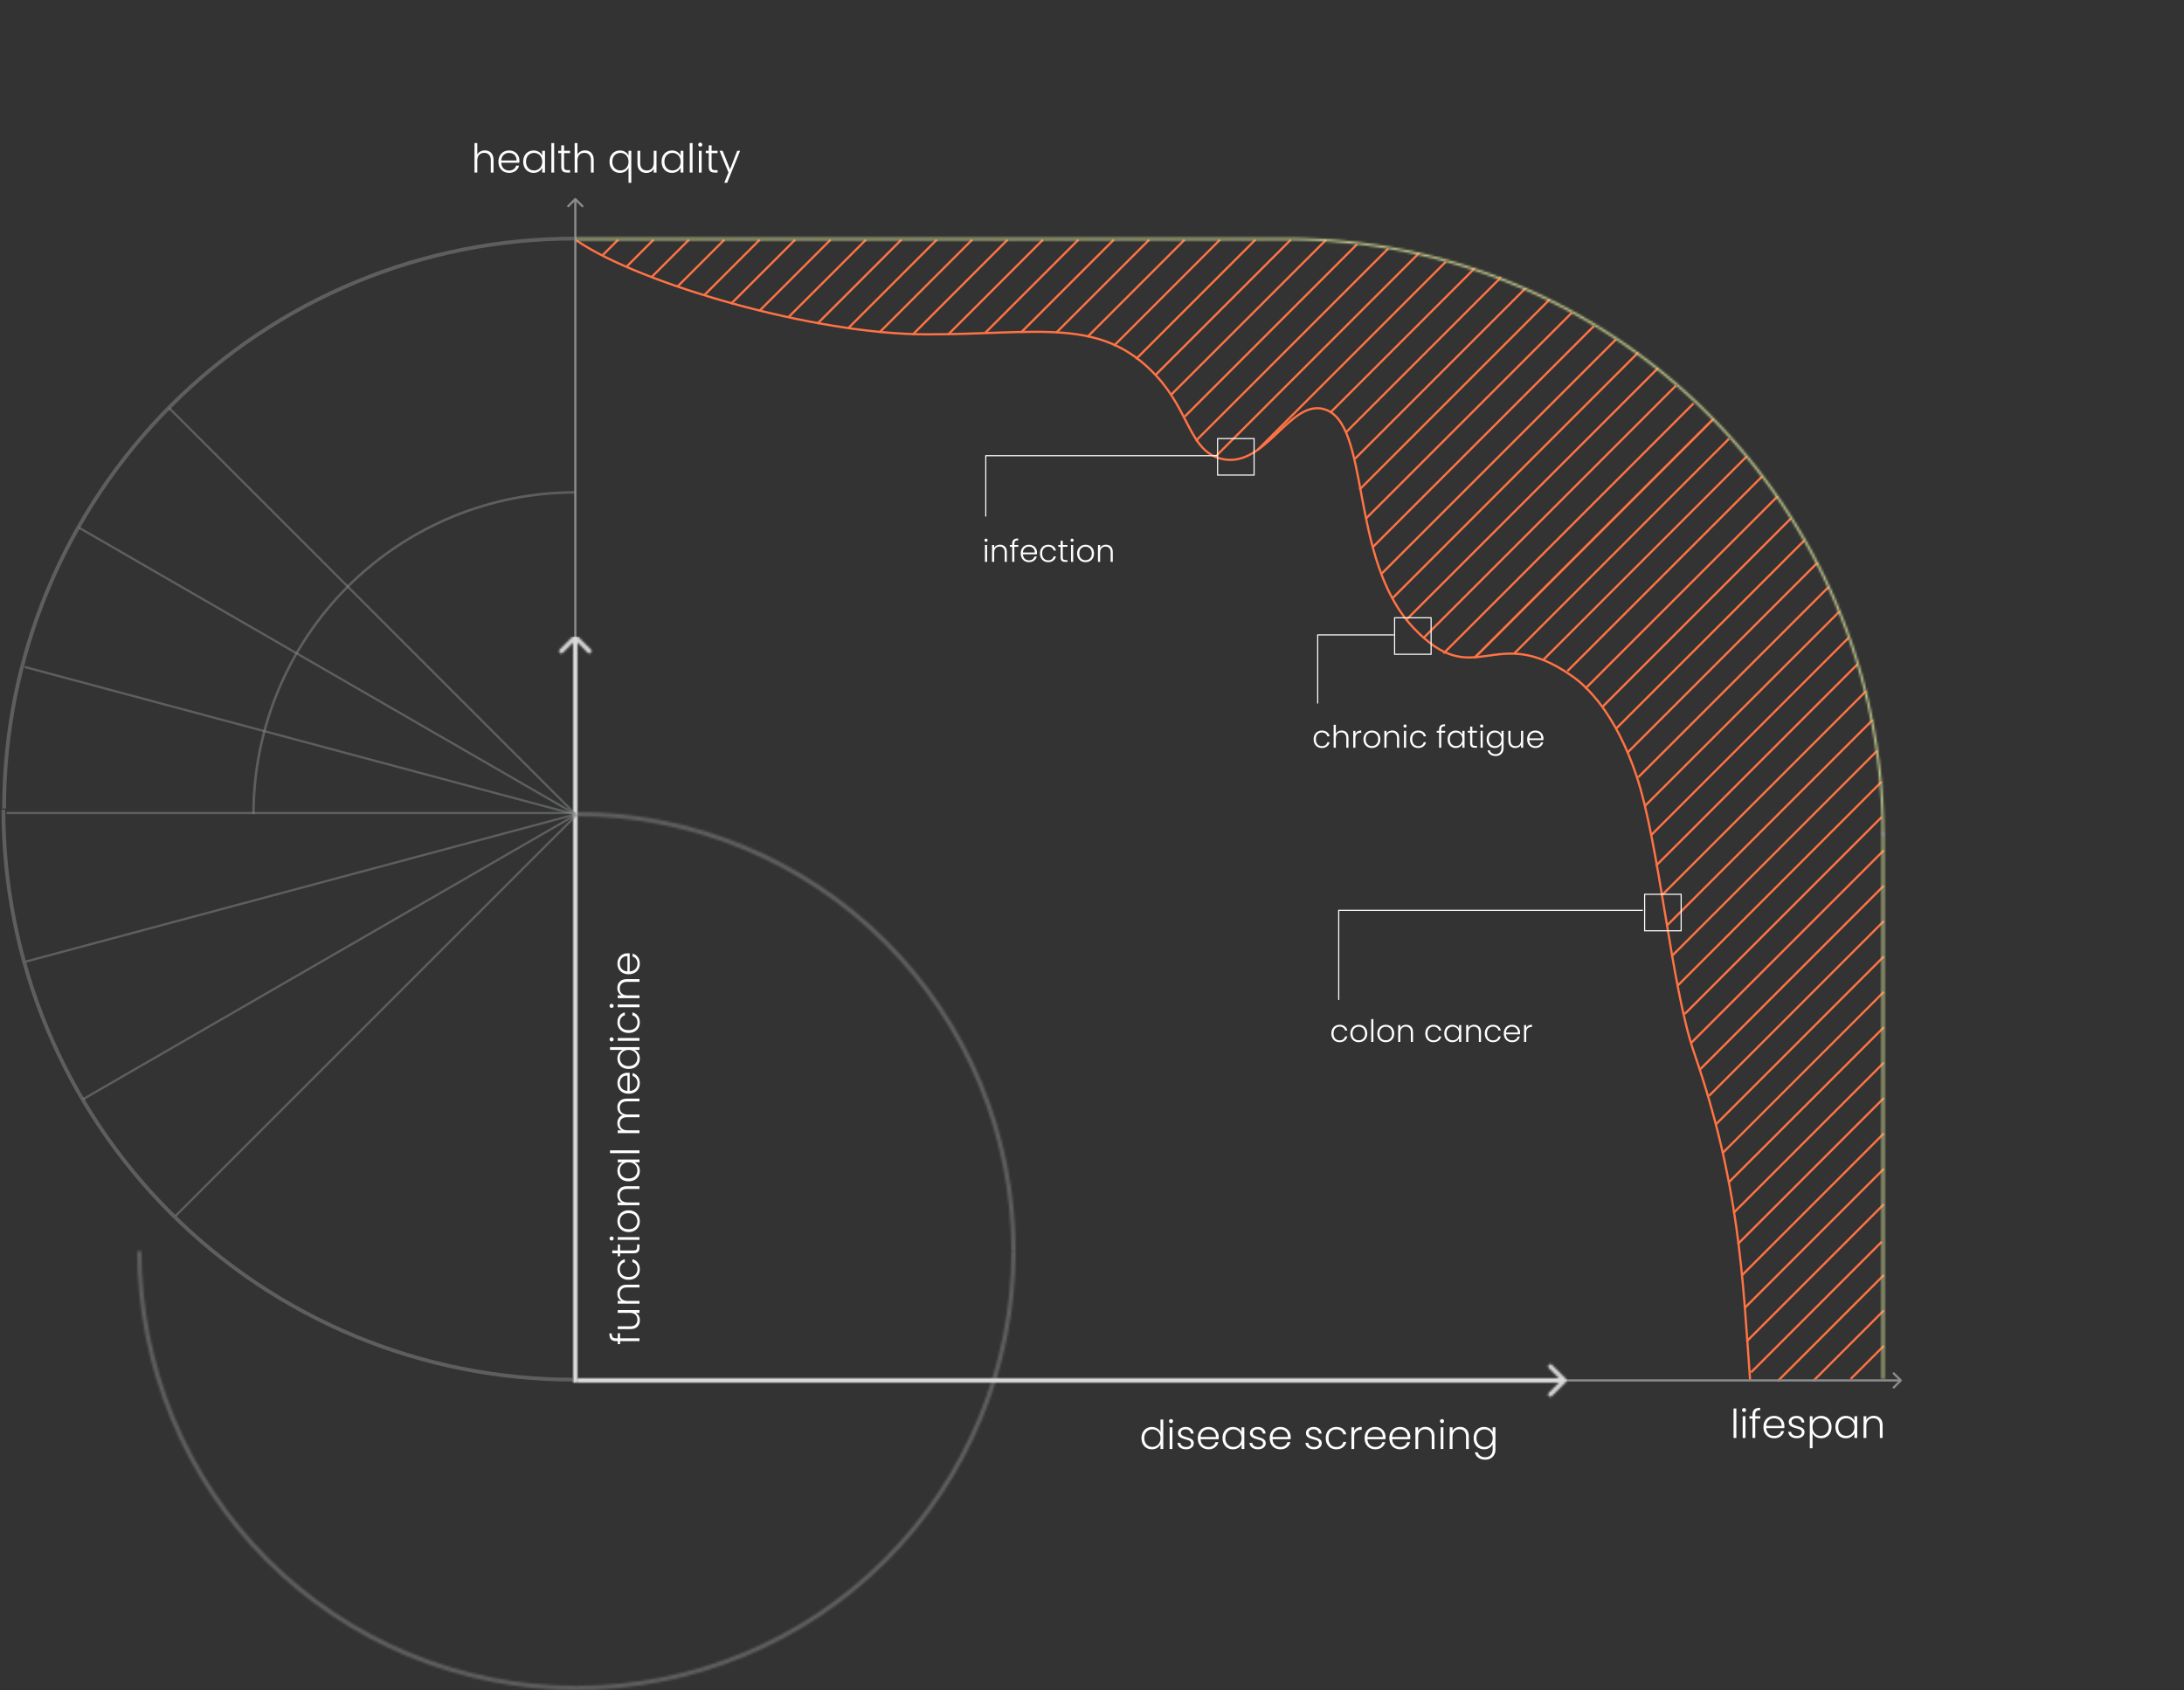 <svg width="987" height="764" viewBox="0 0 987 764" fill="none" xmlns="http://www.w3.org/2000/svg">
    <rect x="0" y="0" width="987" height="764" fill="#333333" stroke="none"/>
    <line x1="279.354" y1="108.354" x2="272.354" y2="115.354" stroke="#FF7344"/>
    <line x1="295.354" y1="108.354" x2="283.354" y2="120.354" stroke="#FF7344"/>
    <line x1="311.354" y1="108.354" x2="294.354" y2="125.354" stroke="#FF7344"/>
    <line x1="327.354" y1="108.354" x2="306.354" y2="129.354" stroke="#FF7344"/>
    <line x1="343.354" y1="108.354" x2="318.354" y2="133.354" stroke="#FF7344"/>
    <line x1="359.354" y1="108.354" x2="330.354" y2="137.354" stroke="#FF7344"/>
    <line x1="375.354" y1="108.354" x2="343.354" y2="140.354" stroke="#FF7344"/>
    <line x1="391.354" y1="108.354" x2="356.354" y2="143.354" stroke="#FF7344"/>
    <line x1="407.354" y1="108.354" x2="369.354" y2="146.354" stroke="#FF7344"/>
    <line x1="423.354" y1="108.354" x2="383.354" y2="148.354" stroke="#FF7344"/>
    <line x1="439.354" y1="108.354" x2="397.354" y2="150.354" stroke="#FF7344"/>
    <line x1="455.354" y1="108.354" x2="412.354" y2="151.354" stroke="#FF7344"/>
    <line x1="471.354" y1="108.354" x2="428.354" y2="151.354" stroke="#FF7344"/>
    <line x1="487.354" y1="108.354" x2="445.354" y2="150.354" stroke="#FF7344"/>
    <line x1="503.354" y1="108.354" x2="461.354" y2="150.354" stroke="#FF7344"/>
    <line x1="519.354" y1="108.354" x2="477.354" y2="150.354" stroke="#FF7344"/>
    <line x1="535.354" y1="108.354" x2="491.354" y2="152.354" stroke="#FF7344"/>
    <line x1="551.354" y1="108.354" x2="503.354" y2="156.354" stroke="#FF7344"/>
    <line x1="567.354" y1="108.354" x2="513.354" y2="162.354" stroke="#FF7344"/>
    <line x1="781.354" y1="198.354" x2="684.354" y2="295.354" stroke="#FF7344"/>
    <line x1="583.354" y1="108.354" x2="522.354" y2="169.354" stroke="#FF7344"/>
    <line x1="789.354" y1="206.354" x2="697.354" y2="298.354" stroke="#FF7344"/>
    <line x1="599.354" y1="108.354" x2="529.354" y2="178.354" stroke="#FF7344"/>
    <line x1="796.354" y1="215.354" x2="708.354" y2="303.354" stroke="#FF7344"/>
    <line x1="613.354" y1="110.354" x2="535.354" y2="188.354" stroke="#FF7344"/>
    <line x1="803.354" y1="224.354" x2="716.354" y2="311.354" stroke="#FF7344"/>
    <line x1="627.354" y1="112.354" x2="540.354" y2="199.354" stroke="#FF7344"/>
    <line x1="809.354" y1="234.354" x2="724.354" y2="319.354" stroke="#FF7344"/>
    <line x1="641.354" y1="114.354" x2="549.354" y2="206.354" stroke="#FF7344"/>
    <line x1="815.354" y1="244.354" x2="730.354" y2="329.354" stroke="#FF7344"/>
    <line x1="851.354" y1="432.354" x2="775.354" y2="508.354" stroke="#FF7344"/>
    <line x1="653.354" y1="118.354" x2="568.354" y2="203.354" stroke="#FF7344"/>
    <line x1="821.354" y1="254.354" x2="735.354" y2="340.354" stroke="#FF7344"/>
    <line x1="851.354" y1="448.354" x2="778.354" y2="521.354" stroke="#FF7344"/>
    <line x1="666.354" y1="121.354" x2="601.354" y2="186.354" stroke="#FF7344"/>
    <line x1="826.354" y1="265.354" x2="740.354" y2="351.354" stroke="#FF7344"/>
    <line x1="851.354" y1="464.354" x2="781.354" y2="534.354" stroke="#FF7344"/>
    <line x1="678.354" y1="125.354" x2="608.354" y2="195.354" stroke="#FF7344"/>
    <line x1="831.354" y1="276.354" x2="743.354" y2="364.354" stroke="#FF7344"/>
    <line x1="851.354" y1="480.354" x2="783.354" y2="548.354" stroke="#FF7344"/>
    <line x1="689.354" y1="130.354" x2="612.354" y2="207.354" stroke="#FF7344"/>
    <line x1="835.354" y1="288.354" x2="746.354" y2="377.354" stroke="#FF7344"/>
    <line x1="851.354" y1="496.354" x2="785.354" y2="562.354" stroke="#FF7344"/>
    <line x1="700.354" y1="135.354" x2="614.354" y2="221.354" stroke="#FF7344"/>
    <line x1="839.354" y1="300.354" x2="748.354" y2="391.354" stroke="#FF7344"/>
    <line x1="851.354" y1="512.354" x2="787.354" y2="576.354" stroke="#FF7344"/>
    <line x1="710.354" y1="141.354" x2="617.354" y2="234.354" stroke="#FF7344"/>
    <line x1="843.354" y1="312.354" x2="751.354" y2="404.354" stroke="#FF7344"/>
    <line x1="851.354" y1="528.354" x2="788.354" y2="591.354" stroke="#FF7344"/>
    <line x1="720.354" y1="147.354" x2="620.354" y2="247.354" stroke="#FF7344"/>
    <line x1="846.354" y1="325.354" x2="753.354" y2="418.354" stroke="#FF7344"/>
    <line x1="851.354" y1="544.354" x2="789.354" y2="606.354" stroke="#FF7344"/>
    <line x1="730.354" y1="153.354" x2="624.354" y2="259.354" stroke="#FF7344"/>
    <line x1="848.354" y1="339.354" x2="755.354" y2="432.354" stroke="#FF7344"/>
    <line x1="850.354" y1="561.354" x2="791.354" y2="620.354" stroke="#FF7344"/>
    <line x1="740.354" y1="159.354" x2="629.354" y2="270.354" stroke="#FF7344"/>
    <line x1="850.354" y1="353.354" x2="758.354" y2="445.354" stroke="#FF7344"/>
    <line x1="851.354" y1="576.354" x2="803.354" y2="624.354" stroke="#FF7344"/>
    <line x1="749.354" y1="166.354" x2="635.354" y2="280.354" stroke="#FF7344"/>
    <line x1="850.354" y1="369.354" x2="761.354" y2="458.354" stroke="#FF7344"/>
    <line x1="851.354" y1="592.354" x2="819.354" y2="624.354" stroke="#FF7344"/>
    <line x1="757.354" y1="174.354" x2="643.354" y2="288.354" stroke="#FF7344"/>
    <line x1="851.354" y1="384.354" x2="764.354" y2="471.354" stroke="#FF7344"/>
    <line x1="851.354" y1="608.354" x2="836.354" y2="623.354" stroke="#FF7344"/>
    <line x1="765.354" y1="182.354" x2="652.354" y2="295.354" stroke="#FF7344"/>
    <line x1="851.354" y1="400.354" x2="768.354" y2="483.354" stroke="#FF7344"/>
    <line x1="774.354" y1="189.354" x2="666.354" y2="297.354" stroke="#FF7344"/>
    <line x1="851.354" y1="416.354" x2="772.354" y2="495.354" stroke="#FF7344"/>
    <line x1="774.354" y1="189.354" x2="666.354" y2="297.354" stroke="#FF7344"/>
    <path d="M219.12 67.992C219.864 67.992 220.53 68.148 221.118 68.46C221.718 68.772 222.186 69.252 222.522 69.9C222.87 70.536 223.044 71.316 223.044 72.24V78H221.802V72.384C221.802 71.316 221.532 70.5 220.992 69.936C220.464 69.372 219.738 69.09 218.814 69.09C217.866 69.09 217.11 69.39 216.546 69.99C215.982 70.59 215.7 71.472 215.7 72.636V78H214.44V64.68H215.7V69.846C216.012 69.258 216.468 68.802 217.068 68.478C217.68 68.154 218.364 67.992 219.12 67.992ZM234.723 72.582C234.723 73.014 234.711 73.344 234.687 73.572H226.533C226.569 74.316 226.749 74.952 227.073 75.48C227.397 76.008 227.823 76.41 228.351 76.686C228.879 76.95 229.455 77.082 230.079 77.082C230.895 77.082 231.579 76.884 232.131 76.488C232.695 76.092 233.067 75.558 233.247 74.886H234.579C234.339 75.846 233.823 76.632 233.031 77.244C232.251 77.844 231.267 78.144 230.079 78.144C229.155 78.144 228.327 77.94 227.595 77.532C226.863 77.112 226.287 76.524 225.867 75.768C225.459 75 225.255 74.106 225.255 73.086C225.255 72.066 225.459 71.172 225.867 70.404C226.275 69.636 226.845 69.048 227.577 68.64C228.309 68.232 229.143 68.028 230.079 68.028C231.015 68.028 231.831 68.232 232.527 68.64C233.235 69.048 233.775 69.6 234.147 70.296C234.531 70.98 234.723 71.742 234.723 72.582ZM233.445 72.546C233.457 71.814 233.307 71.19 232.995 70.674C232.695 70.158 232.281 69.768 231.753 69.504C231.225 69.24 230.649 69.108 230.025 69.108C229.089 69.108 228.291 69.408 227.631 70.008C226.971 70.608 226.605 71.454 226.533 72.546H233.445ZM236.452 73.068C236.452 72.06 236.65 71.178 237.046 70.422C237.454 69.654 238.012 69.066 238.72 68.658C239.44 68.238 240.25 68.028 241.15 68.028C242.086 68.028 242.89 68.244 243.562 68.676C244.246 69.108 244.738 69.66 245.038 70.332V68.172H246.298V78H245.038V75.822C244.726 76.494 244.228 77.052 243.544 77.496C242.872 77.928 242.068 78.144 241.132 78.144C240.244 78.144 239.44 77.934 238.72 77.514C238.012 77.094 237.454 76.5 237.046 75.732C236.65 74.964 236.452 74.076 236.452 73.068ZM245.038 73.086C245.038 72.294 244.876 71.598 244.552 70.998C244.228 70.398 243.784 69.936 243.22 69.612C242.668 69.288 242.056 69.126 241.384 69.126C240.688 69.126 240.064 69.282 239.512 69.594C238.96 69.906 238.522 70.362 238.198 70.962C237.886 71.55 237.73 72.252 237.73 73.068C237.73 73.872 237.886 74.58 238.198 75.192C238.522 75.792 238.96 76.254 239.512 76.578C240.064 76.89 240.688 77.046 241.384 77.046C242.056 77.046 242.668 76.884 243.22 76.56C243.784 76.236 244.228 75.774 244.552 75.174C244.876 74.574 245.038 73.878 245.038 73.086ZM250.434 64.68V78H249.174V64.68H250.434ZM254.926 69.234V75.336C254.926 75.936 255.04 76.35 255.268 76.578C255.496 76.806 255.898 76.92 256.474 76.92H257.626V78H256.276C255.388 78 254.728 77.796 254.296 77.388C253.864 76.968 253.648 76.284 253.648 75.336V69.234H252.28V68.172H253.648V65.706H254.926V68.172H257.626V69.234H254.926ZM264.384 67.992C265.128 67.992 265.794 68.148 266.382 68.46C266.982 68.772 267.45 69.252 267.786 69.9C268.134 70.536 268.308 71.316 268.308 72.24V78H267.066V72.384C267.066 71.316 266.796 70.5 266.256 69.936C265.728 69.372 265.002 69.09 264.078 69.09C263.13 69.09 262.374 69.39 261.81 69.99C261.246 70.59 260.964 71.472 260.964 72.636V78H259.704V64.68H260.964V69.846C261.276 69.258 261.732 68.802 262.332 68.478C262.944 68.154 263.628 67.992 264.384 67.992ZM275.458 73.068C275.458 72.06 275.662 71.178 276.07 70.422C276.478 69.654 277.036 69.066 277.744 68.658C278.464 68.238 279.274 68.028 280.174 68.028C281.098 68.028 281.902 68.25 282.586 68.694C283.27 69.126 283.756 69.672 284.044 70.332V68.172H285.304V82.644H284.044V75.84C283.756 76.5 283.264 77.052 282.568 77.496C281.884 77.928 281.074 78.144 280.138 78.144C279.25 78.144 278.446 77.934 277.726 77.514C277.018 77.094 276.46 76.5 276.052 75.732C275.656 74.964 275.458 74.076 275.458 73.068ZM284.044 73.086C284.044 72.294 283.882 71.598 283.558 70.998C283.234 70.398 282.79 69.936 282.226 69.612C281.674 69.288 281.062 69.126 280.39 69.126C279.694 69.126 279.07 69.282 278.518 69.594C277.966 69.906 277.528 70.362 277.204 70.962C276.892 71.55 276.736 72.252 276.736 73.068C276.736 73.872 276.892 74.58 277.204 75.192C277.528 75.792 277.966 76.254 278.518 76.578C279.07 76.89 279.694 77.046 280.39 77.046C281.062 77.046 281.674 76.884 282.226 76.56C282.79 76.236 283.234 75.774 283.558 75.174C283.882 74.574 284.044 73.878 284.044 73.086ZM296.694 68.172V78H295.434V76.272C295.146 76.884 294.702 77.352 294.102 77.676C293.502 78 292.83 78.162 292.086 78.162C290.91 78.162 289.95 77.802 289.206 77.082C288.462 76.35 288.09 75.294 288.09 73.914V68.172H289.332V73.77C289.332 74.838 289.596 75.654 290.124 76.218C290.664 76.782 291.396 77.064 292.32 77.064C293.268 77.064 294.024 76.764 294.588 76.164C295.152 75.564 295.434 74.682 295.434 73.518V68.172H296.694ZM298.995 73.068C298.995 72.06 299.193 71.178 299.589 70.422C299.997 69.654 300.555 69.066 301.263 68.658C301.983 68.238 302.793 68.028 303.693 68.028C304.629 68.028 305.433 68.244 306.105 68.676C306.789 69.108 307.281 69.66 307.581 70.332V68.172H308.841V78H307.581V75.822C307.269 76.494 306.771 77.052 306.087 77.496C305.415 77.928 304.611 78.144 303.675 78.144C302.787 78.144 301.983 77.934 301.263 77.514C300.555 77.094 299.997 76.5 299.589 75.732C299.193 74.964 298.995 74.076 298.995 73.068ZM307.581 73.086C307.581 72.294 307.419 71.598 307.095 70.998C306.771 70.398 306.327 69.936 305.763 69.612C305.211 69.288 304.599 69.126 303.927 69.126C303.231 69.126 302.607 69.282 302.055 69.594C301.503 69.906 301.065 70.362 300.741 70.962C300.429 71.55 300.273 72.252 300.273 73.068C300.273 73.872 300.429 74.58 300.741 75.192C301.065 75.792 301.503 76.254 302.055 76.578C302.607 76.89 303.231 77.046 303.927 77.046C304.599 77.046 305.211 76.884 305.763 76.56C306.327 76.236 306.771 75.774 307.095 75.174C307.419 74.574 307.581 73.878 307.581 73.086ZM312.977 64.68V78H311.717V64.68H312.977ZM316.461 66.318C316.209 66.318 315.993 66.228 315.813 66.048C315.633 65.868 315.543 65.646 315.543 65.382C315.543 65.118 315.633 64.902 315.813 64.734C315.993 64.554 316.209 64.464 316.461 64.464C316.713 64.464 316.929 64.554 317.109 64.734C317.289 64.902 317.379 65.118 317.379 65.382C317.379 65.646 317.289 65.868 317.109 66.048C316.929 66.228 316.713 66.318 316.461 66.318ZM317.091 68.172V78H315.831V68.172H317.091ZM321.582 69.234V75.336C321.582 75.936 321.696 76.35 321.924 76.578C322.152 76.806 322.554 76.92 323.13 76.92H324.282V78H322.932C322.044 78 321.384 77.796 320.952 77.388C320.52 76.968 320.304 76.284 320.304 75.336V69.234H318.936V68.172H320.304V65.706H321.582V68.172H324.282V69.234H321.582ZM334.46 68.172L328.628 82.626H327.314L329.222 77.946L325.19 68.172H326.576L329.924 76.56L333.164 68.172H334.46Z" fill="white"/>
    <path d="M784.7 636.68V650H783.44V636.68H784.7ZM788.183 638.318C787.931 638.318 787.715 638.228 787.535 638.048C787.355 637.868 787.265 637.646 787.265 637.382C787.265 637.118 787.355 636.902 787.535 636.734C787.715 636.554 787.931 636.464 788.183 636.464C788.435 636.464 788.651 636.554 788.831 636.734C789.011 636.902 789.101 637.118 789.101 637.382C789.101 637.646 789.011 637.868 788.831 638.048C788.651 638.228 788.435 638.318 788.183 638.318ZM788.813 640.172V650H787.553V640.172H788.813ZM795.537 641.234H793.251V650H791.991V641.234H790.623V640.172H791.991V639.488C791.991 638.42 792.261 637.634 792.801 637.13C793.353 636.626 794.241 636.374 795.465 636.374V637.454C794.649 637.454 794.073 637.61 793.737 637.922C793.413 638.234 793.251 638.756 793.251 639.488V640.172H795.537V641.234ZM806.412 644.582C806.412 645.014 806.4 645.344 806.376 645.572H798.222C798.258 646.316 798.438 646.952 798.762 647.48C799.086 648.008 799.512 648.41 800.04 648.686C800.568 648.95 801.144 649.082 801.768 649.082C802.584 649.082 803.268 648.884 803.82 648.488C804.384 648.092 804.756 647.558 804.936 646.886H806.268C806.028 647.846 805.512 648.632 804.72 649.244C803.94 649.844 802.956 650.144 801.768 650.144C800.844 650.144 800.016 649.94 799.284 649.532C798.552 649.112 797.976 648.524 797.556 647.768C797.148 647 796.944 646.106 796.944 645.086C796.944 644.066 797.148 643.172 797.556 642.404C797.964 641.636 798.534 641.048 799.266 640.64C799.998 640.232 800.832 640.028 801.768 640.028C802.704 640.028 803.52 640.232 804.216 640.64C804.924 641.048 805.464 641.6 805.836 642.296C806.22 642.98 806.412 643.742 806.412 644.582ZM805.134 644.546C805.146 643.814 804.996 643.19 804.684 642.674C804.384 642.158 803.97 641.768 803.442 641.504C802.914 641.24 802.338 641.108 801.714 641.108C800.778 641.108 799.98 641.408 799.32 642.008C798.66 642.608 798.294 643.454 798.222 644.546H805.134ZM812.101 650.144C810.973 650.144 810.049 649.886 809.329 649.37C808.621 648.842 808.225 648.128 808.141 647.228H809.437C809.497 647.78 809.755 648.23 810.211 648.578C810.679 648.914 811.303 649.082 812.083 649.082C812.767 649.082 813.301 648.92 813.685 648.596C814.081 648.272 814.279 647.87 814.279 647.39C814.279 647.054 814.171 646.778 813.955 646.562C813.739 646.346 813.463 646.178 813.127 646.058C812.803 645.926 812.359 645.788 811.795 645.644C811.063 645.452 810.469 645.26 810.013 645.068C809.557 644.876 809.167 644.594 808.843 644.222C808.531 643.838 808.375 643.328 808.375 642.692C808.375 642.212 808.519 641.768 808.807 641.36C809.095 640.952 809.503 640.628 810.031 640.388C810.559 640.148 811.159 640.028 811.831 640.028C812.887 640.028 813.739 640.298 814.387 640.838C815.035 641.366 815.383 642.098 815.431 643.034H814.171C814.135 642.458 813.907 641.996 813.487 641.648C813.079 641.288 812.515 641.108 811.795 641.108C811.159 641.108 810.643 641.258 810.247 641.558C809.851 641.858 809.653 642.23 809.653 642.674C809.653 643.058 809.767 643.376 809.995 643.628C810.235 643.868 810.529 644.06 810.877 644.204C811.225 644.336 811.693 644.486 812.281 644.654C812.989 644.846 813.553 645.032 813.973 645.212C814.393 645.392 814.753 645.656 815.053 646.004C815.353 646.352 815.509 646.814 815.521 647.39C815.521 647.918 815.377 648.392 815.089 648.812C814.801 649.22 814.399 649.544 813.883 649.784C813.367 650.024 812.773 650.144 812.101 650.144ZM819.135 642.332C819.447 641.672 819.939 641.126 820.611 640.694C821.295 640.25 822.105 640.028 823.041 640.028C823.929 640.028 824.727 640.238 825.435 640.658C826.155 641.066 826.713 641.654 827.109 642.422C827.517 643.178 827.721 644.06 827.721 645.068C827.721 646.076 827.517 646.964 827.109 647.732C826.713 648.5 826.155 649.094 825.435 649.514C824.727 649.934 823.929 650.144 823.041 650.144C822.117 650.144 821.313 649.928 820.629 649.496C819.945 649.052 819.447 648.5 819.135 647.84V654.644H817.893V640.172H819.135V642.332ZM826.443 645.068C826.443 644.252 826.281 643.55 825.957 642.962C825.645 642.362 825.213 641.906 824.661 641.594C824.109 641.282 823.485 641.126 822.789 641.126C822.117 641.126 821.499 641.288 820.935 641.612C820.383 641.936 819.945 642.398 819.621 642.998C819.297 643.598 819.135 644.294 819.135 645.086C819.135 645.878 819.297 646.574 819.621 647.174C819.945 647.774 820.383 648.236 820.935 648.56C821.499 648.884 822.117 649.046 822.789 649.046C823.485 649.046 824.109 648.89 824.661 648.578C825.213 648.254 825.645 647.792 825.957 647.192C826.281 646.58 826.443 645.872 826.443 645.068ZM829.464 645.068C829.464 644.06 829.662 643.178 830.058 642.422C830.466 641.654 831.024 641.066 831.732 640.658C832.452 640.238 833.262 640.028 834.162 640.028C835.098 640.028 835.902 640.244 836.574 640.676C837.258 641.108 837.75 641.66 838.05 642.332V640.172H839.31V650H838.05V647.822C837.738 648.494 837.24 649.052 836.556 649.496C835.884 649.928 835.08 650.144 834.144 650.144C833.256 650.144 832.452 649.934 831.732 649.514C831.024 649.094 830.466 648.5 830.058 647.732C829.662 646.964 829.464 646.076 829.464 645.068ZM838.05 645.086C838.05 644.294 837.888 643.598 837.564 642.998C837.24 642.398 836.796 641.936 836.232 641.612C835.68 641.288 835.068 641.126 834.396 641.126C833.7 641.126 833.076 641.282 832.524 641.594C831.972 641.906 831.534 642.362 831.21 642.962C830.898 643.55 830.742 644.252 830.742 645.068C830.742 645.872 830.898 646.58 831.21 647.192C831.534 647.792 831.972 648.254 832.524 648.578C833.076 648.89 833.7 649.046 834.396 649.046C835.068 649.046 835.68 648.884 836.232 648.56C836.796 648.236 837.24 647.774 837.564 647.174C837.888 646.574 838.05 645.878 838.05 645.086ZM846.794 639.992C847.97 639.992 848.93 640.358 849.674 641.09C850.418 641.81 850.79 642.86 850.79 644.24V650H849.548V644.384C849.548 643.316 849.278 642.5 848.738 641.936C848.21 641.372 847.484 641.09 846.56 641.09C845.612 641.09 844.856 641.39 844.292 641.99C843.728 642.59 843.446 643.472 843.446 644.636V650H842.186V640.172H843.446V641.846C843.758 641.246 844.208 640.79 844.796 640.478C845.384 640.154 846.05 639.992 846.794 639.992Z" fill="white"/>
    <path d="M260.354 89.646C260.158 89.451 259.842 89.451 259.646 89.646L256.464 92.828C256.269 93.024 256.269 93.34 256.464 93.535C256.66 93.731 256.976 93.731 257.172 93.535L260 90.707L262.828 93.535C263.024 93.731 263.34 93.731 263.536 93.535C263.731 93.34 263.731 93.024 263.536 92.828L260.354 89.646ZM259.5 624L259.5 624.5L260.5 624.5L260.5 624L259.5 624ZM259.5 90L259.5 624L260.5 624L260.5 90L259.5 90Z" fill="#898B8D"/>
    <path d="M859.354 624.354C859.549 624.158 859.549 623.842 859.354 623.646L856.172 620.464C855.976 620.269 855.66 620.269 855.464 620.464C855.269 620.66 855.269 620.976 855.464 621.172L858.293 624L855.464 626.828C855.269 627.024 855.269 627.34 855.464 627.535C855.66 627.731 855.976 627.731 856.172 627.535L859.354 624.354ZM261 623.5L260.5 623.5L260.5 624.5L261 624.5L261 623.5ZM859 623.5L261 623.5L261 624.5L859 624.5L859 623.5Z" fill="#898B8D"/>
    <mask id="mask0_14_5254"  maskUnits="userSpaceOnUse" x="252" y="287" width="16" height="338">
    <path d="M260.707 287.293C260.317 286.902 259.683 286.902 259.293 287.293L252.929 293.657C252.538 294.047 252.538 294.681 252.929 295.071C253.319 295.462 253.953 295.462 254.343 295.071L260 289.414L265.657 295.071C266.047 295.462 266.681 295.462 267.071 295.071C267.462 294.681 267.462 294.047 267.071 293.657L260.707 287.293ZM261 625L261 288L259 288L259 625L261 625Z" fill="#F6F6F6"/>
    </mask>
    <g mask="url(#mask0_14_5254)">
    <rect x="252" y="287.8" width="16" height="350" fill="#D9D9D9"/>
    </g>
    <path d="M260 222C240.827 222 221.842 225.776 204.128 233.114C186.415 240.451 170.32 251.205 156.762 264.762C143.205 278.32 132.451 294.415 125.114 312.128C117.776 329.842 114 348.827 114 368L115.138 368C115.138 348.976 118.885 330.139 126.165 312.564C133.445 294.988 144.115 279.019 157.567 265.567C171.019 252.115 186.988 241.445 204.564 234.165C222.139 226.885 240.976 223.138 260 223.138L260 222Z" fill="#898B8D" fill-opacity="0.5"/>
    <rect x="3" y="367" width="257" height="1" fill="#898B8D" fill-opacity="0.5"/>
    <rect x="11.438" y="434.211" width="257.244" height="1" transform="rotate(-15 11.438 434.211)" fill="#898B8D" fill-opacity="0.5"/>
    <rect x="37.266" y="496.463" width="256.926" height="1" transform="rotate(-30 37.266 496.463)" fill="#898B8D" fill-opacity="0.5"/>
    <rect x="79.027" y="549.236" width="256.307" height="1" transform="rotate(-45 79.027 549.236)" fill="#898B8D" fill-opacity="0.5"/>
    <rect x="76.816" y="184.109" width="259.206" height="1" transform="rotate(45 76.816 184.109)" fill="#898B8D" fill-opacity="0.5"/>
    <rect x="35.957" y="238.109" width="258.824" height="1" transform="rotate(30 35.957 238.109)" fill="#898B8D" fill-opacity="0.5"/>
    <rect x="11.258" y="301" width="257.51" height="1" transform="rotate(15 11.258 301)" fill="#898B8D" fill-opacity="0.5"/>
    <mask id="path-84-inside-1_14_5254" fill="white">
    <path d="M260.5 367C286.567 367 312.38 372.134 336.463 382.11C360.546 392.085 382.428 406.707 400.861 425.139C419.293 443.572 433.915 465.454 443.89 489.537C453.866 513.621 459 539.433 459 565.5L457.047 565.5C457.047 539.689 451.964 514.131 442.086 490.285C432.209 466.438 417.731 444.771 399.48 426.52C381.229 408.269 359.562 393.791 335.715 383.914C311.869 374.036 286.311 368.953 260.5 368.953L260.5 367Z"/>
    </mask>
    <path d="M260.5 367C286.567 367 312.38 372.134 336.463 382.11C360.546 392.085 382.428 406.707 400.861 425.139C419.293 443.572 433.915 465.454 443.89 489.537C453.866 513.621 459 539.433 459 565.5L457.047 565.5C457.047 539.689 451.964 514.131 442.086 490.285C432.209 466.438 417.731 444.771 399.48 426.52C381.229 408.269 359.562 393.791 335.715 383.914C311.869 374.036 286.311 368.953 260.5 368.953L260.5 367Z" stroke="#898B8D" stroke-opacity="0.5" stroke-width="2" mask="url(#path-84-inside-1_14_5254)"/>
    <mask id="path-85-inside-2_14_5254" fill="white">
    <path d="M459 565.5C459 591.567 453.866 617.38 443.89 641.463C433.915 665.546 419.293 687.428 400.861 705.861C382.428 724.293 360.546 738.915 336.463 748.89C312.379 758.866 286.567 764 260.5 764L260.5 762.047C286.311 762.047 311.869 756.964 335.715 747.086C359.562 737.209 381.229 722.731 399.48 704.48C417.731 686.229 432.209 664.562 442.086 640.715C451.964 616.869 457.047 591.311 457.047 565.5L459 565.5Z"/>
    </mask>
    <path d="M459 565.5C459 591.567 453.866 617.38 443.89 641.463C433.915 665.546 419.293 687.428 400.861 705.861C382.428 724.293 360.546 738.915 336.463 748.89C312.379 758.866 286.567 764 260.5 764L260.5 762.047C286.311 762.047 311.869 756.964 335.715 747.086C359.562 737.209 381.229 722.731 399.48 704.48C417.731 686.229 432.209 664.562 442.086 640.715C451.964 616.869 457.047 591.311 457.047 565.5L459 565.5Z" stroke="#898B8D" stroke-opacity="0.5" stroke-width="2" mask="url(#path-85-inside-2_14_5254)"/>
    <mask id="path-86-inside-3_14_5254" fill="white">
    <path d="M260.5 764C234.433 764 208.62 758.866 184.537 748.89C160.454 738.914 138.572 724.293 120.139 705.861C101.707 687.428 87.085 665.546 77.11 641.463C67.134 617.379 62 591.567 62 565.5L63.953 565.5C63.953 591.311 69.037 616.869 78.914 640.715C88.791 664.562 103.269 686.229 121.52 704.48C139.771 722.731 161.438 737.209 185.285 747.086C209.131 756.964 234.689 762.047 260.5 762.047L260.5 764Z"/>
    </mask>
    <path d="M260.5 764C234.433 764 208.62 758.866 184.537 748.89C160.454 738.914 138.572 724.293 120.139 705.861C101.707 687.428 87.085 665.546 77.11 641.463C67.134 617.379 62 591.567 62 565.5L63.953 565.5C63.953 591.311 69.037 616.869 78.914 640.715C88.791 664.562 103.269 686.229 121.52 704.48C139.771 722.731 161.438 737.209 185.285 747.086C209.131 756.964 234.689 762.047 260.5 762.047L260.5 764Z" stroke="#898B8D" stroke-opacity="0.5" stroke-width="2" mask="url(#path-86-inside-3_14_5254)"/>
    <path d="M0.699 366C0.699 399.947 7.386 433.561 20.376 464.924C33.367 496.286 52.408 524.783 76.412 548.787C100.416 572.791 128.913 591.832 160.276 604.823C191.638 617.814 225.253 624.5 259.199 624.5L259.199 622.798C225.476 622.798 192.083 616.156 160.927 603.25C129.771 590.345 101.462 571.429 77.616 547.584C53.77 523.738 34.854 495.428 21.949 464.272C9.044 433.116 2.401 399.723 2.401 366L0.699 366Z" fill="#898B8D" fill-opacity="0.5"/>
    <path d="M259.5 107C225.553 107 191.939 113.686 160.576 126.677C129.214 139.668 100.717 158.709 76.713 182.713C52.709 206.717 33.668 235.214 20.677 266.576C7.686 297.939 1 331.553 1 365.5L2.702 365.5C2.702 331.777 9.344 298.384 22.25 267.228C35.155 236.072 54.071 207.762 77.916 183.916C101.762 160.071 130.071 141.155 161.228 128.25C192.384 115.344 225.777 108.702 259.5 108.702L259.5 107Z" fill="#898B8D" fill-opacity="0.5"/>
    <path d="M261 109C289.373 128.209 367.604 151.143 418.83 151.143C469.836 151.143 497.732 142.977 522.685 170.008C537.551 186.115 537.695 203.811 551.825 207.362C571.615 212.322 582.66 180.496 598.326 184.946C619.618 190.985 609.419 252.628 638.624 283.644C666.965 313.731 674.873 280.534 710.424 305.601C717.214 310.228 730.155 322.746 739.5 350.5C749.945 381.519 755.178 445.631 765.604 475.861C786 535 787.547 577.153 790.856 623.093" stroke="#FF7344" stroke-linecap="square" stroke-linejoin="round"/>
    <path d="M445.61 244.914C445.414 244.914 445.246 244.844 445.106 244.704C444.966 244.564 444.896 244.391 444.896 244.186C444.896 243.981 444.966 243.813 445.106 243.682C445.246 243.542 445.414 243.472 445.61 243.472C445.806 243.472 445.974 243.542 446.114 243.682C446.254 243.813 446.324 243.981 446.324 244.186C446.324 244.391 446.254 244.564 446.114 244.704C445.974 244.844 445.806 244.914 445.61 244.914ZM446.1 246.356V254H445.12V246.356H446.1ZM451.903 246.216C452.818 246.216 453.565 246.501 454.143 247.07C454.722 247.63 455.011 248.447 455.011 249.52V254H454.045V249.632C454.045 248.801 453.835 248.167 453.415 247.728C453.005 247.289 452.44 247.07 451.721 247.07C450.984 247.07 450.396 247.303 449.957 247.77C449.519 248.237 449.299 248.923 449.299 249.828V254H448.319V246.356H449.299V247.658C449.542 247.191 449.892 246.837 450.349 246.594C450.807 246.342 451.325 246.216 451.903 246.216ZM460.189 247.182H458.411V254H457.431V247.182H456.367V246.356H457.431V245.824C457.431 244.993 457.641 244.382 458.061 243.99C458.49 243.598 459.181 243.402 460.133 243.402V244.242C459.498 244.242 459.05 244.363 458.789 244.606C458.537 244.849 458.411 245.255 458.411 245.824V246.356H460.189V247.182ZM468.647 249.786C468.647 250.122 468.638 250.379 468.619 250.556H462.277C462.305 251.135 462.445 251.629 462.697 252.04C462.949 252.451 463.281 252.763 463.691 252.978C464.102 253.183 464.55 253.286 465.035 253.286C465.67 253.286 466.202 253.132 466.631 252.824C467.07 252.516 467.359 252.101 467.499 251.578H468.535C468.349 252.325 467.947 252.936 467.331 253.412C466.725 253.879 465.959 254.112 465.035 254.112C464.317 254.112 463.673 253.953 463.103 253.636C462.534 253.309 462.086 252.852 461.759 252.264C461.442 251.667 461.283 250.971 461.283 250.178C461.283 249.385 461.442 248.689 461.759 248.092C462.077 247.495 462.52 247.037 463.089 246.72C463.659 246.403 464.307 246.244 465.035 246.244C465.763 246.244 466.398 246.403 466.939 246.72C467.49 247.037 467.91 247.467 468.199 248.008C468.498 248.54 468.647 249.133 468.647 249.786ZM467.653 249.758C467.663 249.189 467.546 248.703 467.303 248.302C467.07 247.901 466.748 247.597 466.337 247.392C465.927 247.187 465.479 247.084 464.993 247.084C464.265 247.084 463.645 247.317 463.131 247.784C462.618 248.251 462.333 248.909 462.277 249.758H467.653ZM469.992 250.178C469.992 249.385 470.151 248.694 470.468 248.106C470.786 247.509 471.224 247.051 471.784 246.734C472.344 246.407 472.984 246.244 473.702 246.244C474.645 246.244 475.42 246.477 476.026 246.944C476.642 247.411 477.039 248.045 477.216 248.848H476.166C476.036 248.297 475.751 247.868 475.312 247.56C474.883 247.243 474.346 247.084 473.702 247.084C473.189 247.084 472.727 247.201 472.316 247.434C471.906 247.667 471.579 248.017 471.336 248.484C471.103 248.941 470.986 249.506 470.986 250.178C470.986 250.85 471.103 251.419 471.336 251.886C471.579 252.353 471.906 252.703 472.316 252.936C472.727 253.169 473.189 253.286 473.702 253.286C474.346 253.286 474.883 253.132 475.312 252.824C475.751 252.507 476.036 252.068 476.166 251.508H477.216C477.039 252.292 476.642 252.922 476.026 253.398C475.41 253.874 474.636 254.112 473.702 254.112C472.984 254.112 472.344 253.953 471.784 253.636C471.224 253.309 470.786 252.852 470.468 252.264C470.151 251.667 469.992 250.971 469.992 250.178ZM480.3 247.182V251.928C480.3 252.395 480.389 252.717 480.566 252.894C480.744 253.071 481.056 253.16 481.504 253.16H482.4V254H481.35C480.66 254 480.146 253.841 479.81 253.524C479.474 253.197 479.306 252.665 479.306 251.928V247.182H478.242V246.356H479.306V244.438H480.3V246.356H482.4V247.182H480.3ZM484.506 244.914C484.31 244.914 484.142 244.844 484.002 244.704C483.862 244.564 483.792 244.391 483.792 244.186C483.792 243.981 483.862 243.813 484.002 243.682C484.142 243.542 484.31 243.472 484.506 243.472C484.702 243.472 484.87 243.542 485.01 243.682C485.15 243.813 485.22 243.981 485.22 244.186C485.22 244.391 485.15 244.564 485.01 244.704C484.87 244.844 484.702 244.914 484.506 244.914ZM484.996 246.356V254H484.016V246.356H484.996ZM490.562 254.112C489.843 254.112 489.194 253.953 488.616 253.636C488.046 253.309 487.594 252.852 487.258 252.264C486.931 251.667 486.768 250.971 486.768 250.178C486.768 249.385 486.936 248.694 487.272 248.106C487.608 247.509 488.065 247.051 488.644 246.734C489.222 246.407 489.871 246.244 490.59 246.244C491.308 246.244 491.957 246.407 492.536 246.734C493.124 247.051 493.581 247.509 493.908 248.106C494.244 248.694 494.412 249.385 494.412 250.178C494.412 250.962 494.244 251.653 493.908 252.25C493.572 252.847 493.11 253.309 492.522 253.636C491.934 253.953 491.28 254.112 490.562 254.112ZM490.562 253.258C491.066 253.258 491.532 253.146 491.962 252.922C492.391 252.689 492.736 252.343 492.998 251.886C493.268 251.419 493.404 250.85 493.404 250.178C493.404 249.506 493.273 248.941 493.012 248.484C492.75 248.017 492.405 247.672 491.976 247.448C491.546 247.215 491.08 247.098 490.576 247.098C490.072 247.098 489.605 247.215 489.176 247.448C488.746 247.672 488.401 248.017 488.14 248.484C487.888 248.941 487.762 249.506 487.762 250.178C487.762 250.85 487.888 251.419 488.14 251.886C488.401 252.343 488.742 252.689 489.162 252.922C489.591 253.146 490.058 253.258 490.562 253.258ZM499.782 246.216C500.697 246.216 501.443 246.501 502.022 247.07C502.601 247.63 502.89 248.447 502.89 249.52V254H501.924V249.632C501.924 248.801 501.714 248.167 501.294 247.728C500.883 247.289 500.319 247.07 499.6 247.07C498.863 247.07 498.275 247.303 497.836 247.77C497.397 248.237 497.178 248.923 497.178 249.828V254H496.198V246.356H497.178V247.658C497.421 247.191 497.771 246.837 498.228 246.594C498.685 246.342 499.203 246.216 499.782 246.216Z" fill="white"/>
    <path d="M593.672 334.178C593.672 333.385 593.831 332.694 594.148 332.106C594.465 331.509 594.904 331.051 595.464 330.734C596.024 330.407 596.663 330.244 597.382 330.244C598.325 330.244 599.099 330.477 599.706 330.944C600.322 331.411 600.719 332.045 600.896 332.848H599.846C599.715 332.297 599.431 331.868 598.992 331.56C598.563 331.243 598.026 331.084 597.382 331.084C596.869 331.084 596.407 331.201 595.996 331.434C595.585 331.667 595.259 332.017 595.016 332.484C594.783 332.941 594.666 333.506 594.666 334.178C594.666 334.85 594.783 335.419 595.016 335.886C595.259 336.353 595.585 336.703 595.996 336.936C596.407 337.169 596.869 337.286 597.382 337.286C598.026 337.286 598.563 337.132 598.992 336.824C599.431 336.507 599.715 336.068 599.846 335.508H600.896C600.719 336.292 600.322 336.922 599.706 337.398C599.09 337.874 598.315 338.112 597.382 338.112C596.663 338.112 596.024 337.953 595.464 337.636C594.904 337.309 594.465 336.852 594.148 336.264C593.831 335.667 593.672 334.971 593.672 334.178ZM606.346 330.216C606.925 330.216 607.443 330.337 607.9 330.58C608.367 330.823 608.731 331.196 608.992 331.7C609.263 332.195 609.398 332.801 609.398 333.52V338H608.432V333.632C608.432 332.801 608.222 332.167 607.802 331.728C607.391 331.289 606.827 331.07 606.108 331.07C605.371 331.07 604.783 331.303 604.344 331.77C603.905 332.237 603.686 332.923 603.686 333.828V338H602.706V327.64H603.686V331.658C603.929 331.201 604.283 330.846 604.75 330.594C605.226 330.342 605.758 330.216 606.346 330.216ZM612.545 331.714C612.76 331.238 613.087 330.869 613.525 330.608C613.973 330.347 614.519 330.216 615.163 330.216V331.238H614.897C614.188 331.238 613.619 331.429 613.189 331.812C612.76 332.195 612.545 332.834 612.545 333.73V338H611.565V330.356H612.545V331.714ZM619.984 338.112C619.265 338.112 618.616 337.953 618.038 337.636C617.468 337.309 617.016 336.852 616.68 336.264C616.353 335.667 616.19 334.971 616.19 334.178C616.19 333.385 616.358 332.694 616.694 332.106C617.03 331.509 617.487 331.051 618.066 330.734C618.644 330.407 619.293 330.244 620.012 330.244C620.73 330.244 621.379 330.407 621.958 330.734C622.546 331.051 623.003 331.509 623.33 332.106C623.666 332.694 623.834 333.385 623.834 334.178C623.834 334.962 623.666 335.653 623.33 336.25C622.994 336.847 622.532 337.309 621.944 337.636C621.356 337.953 620.702 338.112 619.984 338.112ZM619.984 337.258C620.488 337.258 620.954 337.146 621.384 336.922C621.813 336.689 622.158 336.343 622.42 335.886C622.69 335.419 622.826 334.85 622.826 334.178C622.826 333.506 622.695 332.941 622.434 332.484C622.172 332.017 621.827 331.672 621.398 331.448C620.968 331.215 620.502 331.098 619.998 331.098C619.494 331.098 619.027 331.215 618.598 331.448C618.168 331.672 617.823 332.017 617.562 332.484C617.31 332.941 617.184 333.506 617.184 334.178C617.184 334.85 617.31 335.419 617.562 335.886C617.823 336.343 618.164 336.689 618.584 336.922C619.013 337.146 619.48 337.258 619.984 337.258ZM629.204 330.216C630.119 330.216 630.865 330.501 631.444 331.07C632.023 331.63 632.312 332.447 632.312 333.52V338H631.346V333.632C631.346 332.801 631.136 332.167 630.716 331.728C630.305 331.289 629.741 331.07 629.022 331.07C628.285 331.07 627.697 331.303 627.258 331.77C626.819 332.237 626.6 332.923 626.6 333.828V338H625.62V330.356H626.6V331.658C626.843 331.191 627.193 330.837 627.65 330.594C628.107 330.342 628.625 330.216 629.204 330.216ZM634.969 328.914C634.773 328.914 634.605 328.844 634.465 328.704C634.325 328.564 634.255 328.391 634.255 328.186C634.255 327.981 634.325 327.813 634.465 327.682C634.605 327.542 634.773 327.472 634.969 327.472C635.165 327.472 635.333 327.542 635.473 327.682C635.613 327.813 635.683 327.981 635.683 328.186C635.683 328.391 635.613 328.564 635.473 328.704C635.333 328.844 635.165 328.914 634.969 328.914ZM635.459 330.356V338H634.479V330.356H635.459ZM637.231 334.178C637.231 333.385 637.389 332.694 637.707 332.106C638.024 331.509 638.463 331.051 639.023 330.734C639.583 330.407 640.222 330.244 640.941 330.244C641.883 330.244 642.658 330.477 643.265 330.944C643.881 331.411 644.277 332.045 644.455 332.848H643.405C643.274 332.297 642.989 331.868 642.551 331.56C642.121 331.243 641.585 331.084 640.941 331.084C640.427 331.084 639.965 331.201 639.555 331.434C639.144 331.667 638.817 332.017 638.575 332.484C638.341 332.941 638.225 333.506 638.225 334.178C638.225 334.85 638.341 335.419 638.575 335.886C638.817 336.353 639.144 336.703 639.555 336.936C639.965 337.169 640.427 337.286 640.941 337.286C641.585 337.286 642.121 337.132 642.551 336.824C642.989 336.507 643.274 336.068 643.405 335.508H644.455C644.277 336.292 643.881 336.922 643.265 337.398C642.649 337.874 641.874 338.112 640.941 338.112C640.222 338.112 639.583 337.953 639.023 337.636C638.463 337.309 638.024 336.852 637.707 336.264C637.389 335.667 637.231 334.971 637.231 334.178ZM653.116 331.182H651.338V338H650.358V331.182H649.294V330.356H650.358V329.824C650.358 328.993 650.568 328.382 650.988 327.99C651.418 327.598 652.108 327.402 653.06 327.402V328.242C652.426 328.242 651.978 328.363 651.716 328.606C651.464 328.849 651.338 329.255 651.338 329.824V330.356H653.116V331.182ZM654.211 334.164C654.211 333.38 654.365 332.694 654.673 332.106C654.99 331.509 655.424 331.051 655.975 330.734C656.535 330.407 657.165 330.244 657.865 330.244C658.593 330.244 659.218 330.412 659.741 330.748C660.273 331.084 660.656 331.513 660.889 332.036V330.356H661.869V338H660.889V336.306C660.646 336.829 660.259 337.263 659.727 337.608C659.204 337.944 658.579 338.112 657.851 338.112C657.16 338.112 656.535 337.949 655.975 337.622C655.424 337.295 654.99 336.833 654.673 336.236C654.365 335.639 654.211 334.948 654.211 334.164ZM660.889 334.178C660.889 333.562 660.763 333.021 660.511 332.554C660.259 332.087 659.914 331.728 659.475 331.476C659.046 331.224 658.57 331.098 658.047 331.098C657.506 331.098 657.02 331.219 656.591 331.462C656.162 331.705 655.821 332.059 655.569 332.526C655.326 332.983 655.205 333.529 655.205 334.164C655.205 334.789 655.326 335.34 655.569 335.816C655.821 336.283 656.162 336.642 656.591 336.894C657.02 337.137 657.506 337.258 658.047 337.258C658.57 337.258 659.046 337.132 659.475 336.88C659.914 336.628 660.259 336.269 660.511 335.802C660.763 335.335 660.889 334.794 660.889 334.178ZM665.38 331.182V335.928C665.38 336.395 665.469 336.717 665.646 336.894C665.824 337.071 666.136 337.16 666.584 337.16H667.48V338H666.43C665.74 338 665.226 337.841 664.89 337.524C664.554 337.197 664.386 336.665 664.386 335.928V331.182H663.322V330.356H664.386V328.438H665.38V330.356H667.48V331.182H665.38ZM669.587 328.914C669.391 328.914 669.223 328.844 669.083 328.704C668.943 328.564 668.873 328.391 668.873 328.186C668.873 327.981 668.943 327.813 669.083 327.682C669.223 327.542 669.391 327.472 669.587 327.472C669.783 327.472 669.951 327.542 670.091 327.682C670.231 327.813 670.301 327.981 670.301 328.186C670.301 328.391 670.231 328.564 670.091 328.704C669.951 328.844 669.783 328.914 669.587 328.914ZM670.077 330.356V338H669.097V330.356H670.077ZM675.502 330.244C676.22 330.244 676.846 330.412 677.378 330.748C677.91 331.084 678.292 331.509 678.526 332.022V330.356H679.506V338.196C679.506 338.896 679.352 339.517 679.044 340.058C678.745 340.599 678.325 341.015 677.784 341.304C677.242 341.603 676.626 341.752 675.936 341.752C674.956 341.752 674.139 341.519 673.486 341.052C672.842 340.585 672.44 339.951 672.282 339.148H673.248C673.416 339.68 673.733 340.105 674.2 340.422C674.676 340.739 675.254 340.898 675.936 340.898C676.43 340.898 676.874 340.791 677.266 340.576C677.658 340.371 677.966 340.063 678.19 339.652C678.414 339.241 678.526 338.756 678.526 338.196V336.306C678.283 336.829 677.896 337.263 677.364 337.608C676.841 337.944 676.22 338.112 675.502 338.112C674.802 338.112 674.172 337.949 673.612 337.622C673.061 337.295 672.627 336.833 672.31 336.236C672.002 335.639 671.848 334.948 671.848 334.164C671.848 333.38 672.002 332.694 672.31 332.106C672.627 331.509 673.061 331.051 673.612 330.734C674.172 330.407 674.802 330.244 675.502 330.244ZM678.526 334.178C678.526 333.562 678.4 333.021 678.148 332.554C677.896 332.087 677.55 331.728 677.112 331.476C676.682 331.224 676.206 331.098 675.684 331.098C675.142 331.098 674.657 331.219 674.228 331.462C673.798 331.705 673.458 332.059 673.206 332.526C672.963 332.983 672.842 333.529 672.842 334.164C672.842 334.789 672.963 335.34 673.206 335.816C673.458 336.283 673.798 336.642 674.228 336.894C674.657 337.137 675.142 337.258 675.684 337.258C676.206 337.258 676.682 337.132 677.112 336.88C677.55 336.628 677.896 336.269 678.148 335.802C678.4 335.335 678.526 334.794 678.526 334.178ZM688.365 330.356V338H687.385V336.656C687.161 337.132 686.816 337.496 686.349 337.748C685.882 338 685.36 338.126 684.781 338.126C683.866 338.126 683.12 337.846 682.541 337.286C681.962 336.717 681.673 335.895 681.673 334.822V330.356H682.639V334.71C682.639 335.541 682.844 336.175 683.255 336.614C683.675 337.053 684.244 337.272 684.963 337.272C685.7 337.272 686.288 337.039 686.727 336.572C687.166 336.105 687.385 335.419 687.385 334.514V330.356H688.365ZM697.518 333.786C697.518 334.122 697.509 334.379 697.49 334.556H691.148C691.176 335.135 691.316 335.629 691.568 336.04C691.82 336.451 692.152 336.763 692.562 336.978C692.973 337.183 693.421 337.286 693.906 337.286C694.541 337.286 695.073 337.132 695.502 336.824C695.941 336.516 696.23 336.101 696.37 335.578H697.406C697.22 336.325 696.818 336.936 696.202 337.412C695.596 337.879 694.83 338.112 693.906 338.112C693.188 338.112 692.544 337.953 691.974 337.636C691.405 337.309 690.957 336.852 690.63 336.264C690.313 335.667 690.154 334.971 690.154 334.178C690.154 333.385 690.313 332.689 690.63 332.092C690.948 331.495 691.391 331.037 691.96 330.72C692.53 330.403 693.178 330.244 693.906 330.244C694.634 330.244 695.269 330.403 695.81 330.72C696.361 331.037 696.781 331.467 697.07 332.008C697.369 332.54 697.518 333.133 697.518 333.786ZM696.524 333.758C696.534 333.189 696.417 332.703 696.174 332.302C695.941 331.901 695.619 331.597 695.208 331.392C694.798 331.187 694.35 331.084 693.864 331.084C693.136 331.084 692.516 331.317 692.002 331.784C691.489 332.251 691.204 332.909 691.148 333.758H696.524Z" fill="white"/>
    <path d="M601.672 467.178C601.672 466.385 601.831 465.694 602.148 465.106C602.465 464.509 602.904 464.051 603.464 463.734C604.024 463.407 604.663 463.244 605.382 463.244C606.325 463.244 607.099 463.477 607.706 463.944C608.322 464.411 608.719 465.045 608.896 465.848H607.846C607.715 465.297 607.431 464.868 606.992 464.56C606.563 464.243 606.026 464.084 605.382 464.084C604.869 464.084 604.407 464.201 603.996 464.434C603.585 464.667 603.259 465.017 603.016 465.484C602.783 465.941 602.666 466.506 602.666 467.178C602.666 467.85 602.783 468.419 603.016 468.886C603.259 469.353 603.585 469.703 603.996 469.936C604.407 470.169 604.869 470.286 605.382 470.286C606.026 470.286 606.563 470.132 606.992 469.824C607.431 469.507 607.715 469.068 607.846 468.508H608.896C608.719 469.292 608.322 469.922 607.706 470.398C607.09 470.874 606.315 471.112 605.382 471.112C604.663 471.112 604.024 470.953 603.464 470.636C602.904 470.309 602.465 469.852 602.148 469.264C601.831 468.667 601.672 467.971 601.672 467.178ZM614.052 471.112C613.333 471.112 612.685 470.953 612.106 470.636C611.537 470.309 611.084 469.852 610.748 469.264C610.421 468.667 610.258 467.971 610.258 467.178C610.258 466.385 610.426 465.694 610.762 465.106C611.098 464.509 611.555 464.051 612.134 463.734C612.713 463.407 613.361 463.244 614.08 463.244C614.799 463.244 615.447 463.407 616.026 463.734C616.614 464.051 617.071 464.509 617.398 465.106C617.734 465.694 617.902 466.385 617.902 467.178C617.902 467.962 617.734 468.653 617.398 469.25C617.062 469.847 616.6 470.309 616.012 470.636C615.424 470.953 614.771 471.112 614.052 471.112ZM614.052 470.258C614.556 470.258 615.023 470.146 615.452 469.922C615.881 469.689 616.227 469.343 616.488 468.886C616.759 468.419 616.894 467.85 616.894 467.178C616.894 466.506 616.763 465.941 616.502 465.484C616.241 465.017 615.895 464.672 615.466 464.448C615.037 464.215 614.57 464.098 614.066 464.098C613.562 464.098 613.095 464.215 612.666 464.448C612.237 464.672 611.891 465.017 611.63 465.484C611.378 465.941 611.252 466.506 611.252 467.178C611.252 467.85 611.378 468.419 611.63 468.886C611.891 469.343 612.232 469.689 612.652 469.922C613.081 470.146 613.548 470.258 614.052 470.258ZM620.668 460.64V471H619.688V460.64H620.668ZM626.234 471.112C625.515 471.112 624.866 470.953 624.288 470.636C623.718 470.309 623.266 469.852 622.93 469.264C622.603 468.667 622.44 467.971 622.44 467.178C622.44 466.385 622.608 465.694 622.944 465.106C623.28 464.509 623.737 464.051 624.316 463.734C624.894 463.407 625.543 463.244 626.262 463.244C626.98 463.244 627.629 463.407 628.208 463.734C628.796 464.051 629.253 464.509 629.58 465.106C629.916 465.694 630.084 466.385 630.084 467.178C630.084 467.962 629.916 468.653 629.58 469.25C629.244 469.847 628.782 470.309 628.194 470.636C627.606 470.953 626.952 471.112 626.234 471.112ZM626.234 470.258C626.738 470.258 627.204 470.146 627.634 469.922C628.063 469.689 628.408 469.343 628.67 468.886C628.94 468.419 629.076 467.85 629.076 467.178C629.076 466.506 628.945 465.941 628.684 465.484C628.422 465.017 628.077 464.672 627.648 464.448C627.218 464.215 626.752 464.098 626.248 464.098C625.744 464.098 625.277 464.215 624.848 464.448C624.418 464.672 624.073 465.017 623.812 465.484C623.56 465.941 623.434 466.506 623.434 467.178C623.434 467.85 623.56 468.419 623.812 468.886C624.073 469.343 624.414 469.689 624.834 469.922C625.263 470.146 625.73 470.258 626.234 470.258ZM635.454 463.216C636.369 463.216 637.115 463.501 637.694 464.07C638.273 464.63 638.562 465.447 638.562 466.52V471H637.596V466.632C637.596 465.801 637.386 465.167 636.966 464.728C636.555 464.289 635.991 464.07 635.272 464.07C634.535 464.07 633.947 464.303 633.508 464.77C633.069 465.237 632.85 465.923 632.85 466.828V471H631.87V463.356H632.85V464.658C633.093 464.191 633.443 463.837 633.9 463.594C634.357 463.342 634.875 463.216 635.454 463.216ZM644.123 467.178C644.123 466.385 644.282 465.694 644.599 465.106C644.917 464.509 645.355 464.051 645.915 463.734C646.475 463.407 647.115 463.244 647.833 463.244C648.776 463.244 649.551 463.477 650.157 463.944C650.773 464.411 651.17 465.045 651.347 465.848H650.297C650.167 465.297 649.882 464.868 649.443 464.56C649.014 464.243 648.477 464.084 647.833 464.084C647.32 464.084 646.858 464.201 646.447 464.434C646.037 464.667 645.71 465.017 645.467 465.484C645.234 465.941 645.117 466.506 645.117 467.178C645.117 467.85 645.234 468.419 645.467 468.886C645.71 469.353 646.037 469.703 646.447 469.936C646.858 470.169 647.32 470.286 647.833 470.286C648.477 470.286 649.014 470.132 649.443 469.824C649.882 469.507 650.167 469.068 650.297 468.508H651.347C651.17 469.292 650.773 469.922 650.157 470.398C649.541 470.874 648.767 471.112 647.833 471.112C647.115 471.112 646.475 470.953 645.915 470.636C645.355 470.309 644.917 469.852 644.599 469.264C644.282 468.667 644.123 467.971 644.123 467.178ZM652.709 467.164C652.709 466.38 652.863 465.694 653.171 465.106C653.488 464.509 653.922 464.051 654.473 463.734C655.033 463.407 655.663 463.244 656.363 463.244C657.091 463.244 657.716 463.412 658.239 463.748C658.771 464.084 659.154 464.513 659.387 465.036V463.356H660.367V471H659.387V469.306C659.144 469.829 658.757 470.263 658.225 470.608C657.702 470.944 657.077 471.112 656.349 471.112C655.658 471.112 655.033 470.949 654.473 470.622C653.922 470.295 653.488 469.833 653.171 469.236C652.863 468.639 652.709 467.948 652.709 467.164ZM659.387 467.178C659.387 466.562 659.261 466.021 659.009 465.554C658.757 465.087 658.412 464.728 657.973 464.476C657.544 464.224 657.068 464.098 656.545 464.098C656.004 464.098 655.518 464.219 655.089 464.462C654.66 464.705 654.319 465.059 654.067 465.526C653.824 465.983 653.703 466.529 653.703 467.164C653.703 467.789 653.824 468.34 654.067 468.816C654.319 469.283 654.66 469.642 655.089 469.894C655.518 470.137 656.004 470.258 656.545 470.258C657.068 470.258 657.544 470.132 657.973 469.88C658.412 469.628 658.757 469.269 659.009 468.802C659.261 468.335 659.387 467.794 659.387 467.178ZM666.188 463.216C667.103 463.216 667.85 463.501 668.428 464.07C669.007 464.63 669.296 465.447 669.296 466.52V471H668.33V466.632C668.33 465.801 668.12 465.167 667.7 464.728C667.29 464.289 666.725 464.07 666.006 464.07C665.269 464.07 664.681 464.303 664.242 464.77C663.804 465.237 663.584 465.923 663.584 466.828V471H662.604V463.356H663.584V464.658C663.827 464.191 664.177 463.837 664.634 463.594C665.092 463.342 665.61 463.216 666.188 463.216ZM671.016 467.178C671.016 466.385 671.174 465.694 671.492 465.106C671.809 464.509 672.248 464.051 672.808 463.734C673.368 463.407 674.007 463.244 674.726 463.244C675.668 463.244 676.443 463.477 677.05 463.944C677.666 464.411 678.062 465.045 678.24 465.848H677.19C677.059 465.297 676.774 464.868 676.336 464.56C675.906 464.243 675.37 464.084 674.726 464.084C674.212 464.084 673.75 464.201 673.34 464.434C672.929 464.667 672.602 465.017 672.36 465.484C672.126 465.941 672.01 466.506 672.01 467.178C672.01 467.85 672.126 468.419 672.36 468.886C672.602 469.353 672.929 469.703 673.34 469.936C673.75 470.169 674.212 470.286 674.726 470.286C675.37 470.286 675.906 470.132 676.336 469.824C676.774 469.507 677.059 469.068 677.19 468.508H678.24C678.062 469.292 677.666 469.922 677.05 470.398C676.434 470.874 675.659 471.112 674.726 471.112C674.007 471.112 673.368 470.953 672.808 470.636C672.248 470.309 671.809 469.852 671.492 469.264C671.174 468.667 671.016 467.971 671.016 467.178ZM686.966 466.786C686.966 467.122 686.956 467.379 686.938 467.556H680.596C680.624 468.135 680.764 468.629 681.016 469.04C681.268 469.451 681.599 469.763 682.01 469.978C682.42 470.183 682.868 470.286 683.354 470.286C683.988 470.286 684.52 470.132 684.95 469.824C685.388 469.516 685.678 469.101 685.818 468.578H686.854C686.667 469.325 686.266 469.936 685.65 470.412C685.043 470.879 684.278 471.112 683.354 471.112C682.635 471.112 681.991 470.953 681.422 470.636C680.852 470.309 680.404 469.852 680.078 469.264C679.76 468.667 679.602 467.971 679.602 467.178C679.602 466.385 679.76 465.689 680.078 465.092C680.395 464.495 680.838 464.037 681.408 463.72C681.977 463.403 682.626 463.244 683.354 463.244C684.082 463.244 684.716 463.403 685.258 463.72C685.808 464.037 686.228 464.467 686.518 465.008C686.816 465.54 686.966 466.133 686.966 466.786ZM685.972 466.758C685.981 466.189 685.864 465.703 685.622 465.302C685.388 464.901 685.066 464.597 684.656 464.392C684.245 464.187 683.797 464.084 683.312 464.084C682.584 464.084 681.963 464.317 681.45 464.784C680.936 465.251 680.652 465.909 680.596 466.758H685.972ZM689.739 464.714C689.953 464.238 690.28 463.869 690.719 463.608C691.167 463.347 691.713 463.216 692.357 463.216V464.238H692.091C691.381 464.238 690.812 464.429 690.383 464.812C689.953 465.195 689.739 465.834 689.739 466.73V471H688.759V463.356H689.739V464.714Z" fill="white"/>
    <path d="M550 206H445.5V233.5M630 287H595.5V318" stroke="white" stroke-width="0.5"/>
    <path d="M742.5 411.5H605V452" stroke="white" stroke-width="0.5"/>
    <rect x="550.25" y="198.25" width="16.5" height="16.5" stroke="white" stroke-width="0.5"/>
    <rect x="630.25" y="279.25" width="16.5" height="16.5" stroke="white" stroke-width="0.5"/>
    <rect x="743.25" y="404.25" width="16.5" height="16.5" stroke="white" stroke-width="0.5"/>
    <mask id="mask1_14_5254" maskUnits="userSpaceOnUse" x="260" y="107" width="592" height="517">
    <path d="M260 108H581C730.117 108 851 228.883 851 378V623.5" stroke="#C7CD8E"/>
    </mask>
    <g mask="url(#mask1_14_5254)">
    <path d="M407.5 1231C287.348 1231 169.894 1195.37 69.991 1128.62C-29.912 1061.86 -107.777 966.986 -153.757 855.98C-199.737 744.974 -211.768 622.826 -188.327 504.983C-164.887 387.139 -107.028 278.893 -22.067 193.933C62.893 108.972 171.139 51.114 288.983 27.673C406.826 4.232 528.974 16.263 639.98 62.243C750.986 108.223 845.865 186.088 912.618 285.991C979.371 385.894 1015 503.348 1015 623.5L842.483 623.5C842.483 537.468 816.972 453.369 769.175 381.836C721.379 310.304 653.444 254.551 573.961 221.628C494.478 188.705 407.017 180.091 322.639 196.875C238.26 213.659 160.754 255.087 99.92 315.92C39.087 376.754 -2.341 454.26 -19.125 538.639C-35.909 623.017 -27.295 710.478 5.628 789.961C38.551 869.444 94.303 937.379 165.836 985.175C237.369 1032.97 321.468 1058.48 407.5 1058.48L407.5 1231Z" fill="#C7CD8E"/>
    <mask id="mask2_14_5254" maskUnits="userSpaceOnUse" x="451" y="369" width="447" height="16">
    <path d="M897.707 377.707C898.098 377.317 898.098 376.683 897.707 376.293L891.343 369.929C890.953 369.538 890.319 369.538 889.929 369.929C889.538 370.319 889.538 370.953 889.929 371.343L895.586 377L889.929 382.657C889.538 383.047 889.538 383.681 889.929 384.071C890.319 384.462 890.953 384.462 891.343 384.071L897.707 377.707ZM451 378L897 378L897 376L451 376L451 378Z" fill="#F6F6F6"/>
    </mask>
    <g mask="url(#mask2_14_5254)">
    <rect x="900" y="362" width="30" height="450" transform="rotate(90 900 362)" fill="#D9D9D9"/>
    </g>
    </g>
    <path d="M280.234 602.69L280.234 604.976L289 604.976L289 606.236L280.234 606.236L280.234 607.604L279.172 607.604L279.172 606.236L278.488 606.236C277.42 606.236 276.634 605.966 276.13 605.426C275.626 604.874 275.374 603.986 275.374 602.762L276.454 602.762C276.454 603.578 276.61 604.154 276.922 604.49C277.234 604.814 277.756 604.976 278.488 604.976L279.172 604.976L279.172 602.69L280.234 602.69ZM279.172 592.192L289 592.192L289 593.452L287.272 593.452C287.884 593.74 288.352 594.184 288.676 594.784C289 595.384 289.162 596.056 289.162 596.8C289.162 597.976 288.802 598.936 288.082 599.68C287.35 600.424 286.294 600.796 284.914 600.796L279.172 600.796L279.172 599.554L284.77 599.554C285.838 599.554 286.654 599.29 287.218 598.762C287.782 598.222 288.064 597.49 288.064 596.566C288.064 595.618 287.764 594.862 287.164 594.298C286.564 593.734 285.682 593.452 284.518 593.452L279.172 593.452L279.172 592.192ZM278.992 584.708C278.992 583.532 279.358 582.572 280.09 581.828C280.81 581.084 281.86 580.712 283.24 580.712L289 580.712L289 581.954L283.384 581.954C282.316 581.954 281.5 582.224 280.936 582.764C280.372 583.292 280.09 584.018 280.09 584.942C280.09 585.89 280.39 586.646 280.99 587.21C281.59 587.774 282.472 588.056 283.636 588.056L289 588.056L289 589.316L279.172 589.316L279.172 588.056L280.846 588.056C280.246 587.744 279.79 587.294 279.478 586.706C279.154 586.118 278.992 585.452 278.992 584.708ZM284.086 578.501C283.066 578.501 282.178 578.297 281.422 577.889C280.654 577.481 280.066 576.917 279.658 576.197C279.238 575.477 279.028 574.655 279.028 573.731C279.028 572.519 279.328 571.523 279.928 570.743C280.528 569.951 281.344 569.441 282.376 569.213L282.376 570.563C281.668 570.731 281.116 571.097 280.72 571.661C280.312 572.213 280.108 572.903 280.108 573.731C280.108 574.391 280.258 574.985 280.558 575.513C280.858 576.041 281.308 576.461 281.908 576.773C282.496 577.073 283.222 577.223 284.086 577.223C284.95 577.223 285.682 577.073 286.282 576.773C286.882 576.461 287.332 576.041 287.632 575.513C287.932 574.985 288.082 574.391 288.082 573.731C288.082 572.903 287.884 572.213 287.488 571.661C287.08 571.097 286.516 570.731 285.796 570.563L285.796 569.213C286.804 569.441 287.614 569.951 288.226 570.743C288.838 571.535 289.144 572.531 289.144 573.731C289.144 574.655 288.94 575.477 288.532 576.197C288.112 576.917 287.524 577.481 286.768 577.889C286 578.297 285.106 578.501 284.086 578.501ZM280.234 565.248L286.336 565.248C286.936 565.248 287.35 565.134 287.578 564.906C287.806 564.678 287.92 564.276 287.92 563.7L287.92 562.548L289 562.548L289 563.898C289 564.786 288.796 565.446 288.388 565.878C287.968 566.31 287.284 566.526 286.336 566.526L280.234 566.526L280.234 567.894L279.172 567.894L279.172 566.526L276.706 566.526L276.706 565.248L279.172 565.248L279.172 562.548L280.234 562.548L280.234 565.248ZM277.318 559.84C277.318 560.092 277.228 560.308 277.048 560.488C276.868 560.668 276.646 560.758 276.382 560.758C276.118 560.758 275.902 560.668 275.734 560.488C275.554 560.308 275.464 560.092 275.464 559.84C275.464 559.588 275.554 559.372 275.734 559.192C275.902 559.012 276.118 558.922 276.382 558.922C276.646 558.922 276.868 559.012 277.048 559.192C277.228 559.372 277.318 559.588 277.318 559.84ZM279.172 559.21L289 559.21L289 560.47L279.172 560.47L279.172 559.21ZM289.144 552.055C289.144 552.979 288.94 553.813 288.532 554.557C288.112 555.289 287.524 555.871 286.768 556.303C286 556.723 285.106 556.933 284.086 556.933C283.066 556.933 282.178 556.717 281.422 556.285C280.654 555.853 280.066 555.265 279.658 554.521C279.238 553.777 279.028 552.943 279.028 552.019C279.028 551.095 279.238 550.261 279.658 549.517C280.066 548.761 280.654 548.173 281.422 547.753C282.178 547.321 283.066 547.105 284.086 547.105C285.094 547.105 285.982 547.321 286.75 547.753C287.518 548.185 288.112 548.779 288.532 549.535C288.94 550.291 289.144 551.131 289.144 552.055ZM288.046 552.055C288.046 551.407 287.902 550.807 287.614 550.255C287.314 549.703 286.87 549.259 286.282 548.923C285.682 548.575 284.95 548.401 284.086 548.401C283.222 548.401 282.496 548.569 281.908 548.905C281.308 549.241 280.864 549.685 280.576 550.237C280.276 550.789 280.126 551.389 280.126 552.037C280.126 552.685 280.276 553.285 280.576 553.837C280.864 554.389 281.308 554.833 281.908 555.169C282.496 555.493 283.222 555.655 284.086 555.655C284.95 555.655 285.682 555.493 286.282 555.169C286.87 554.833 287.314 554.395 287.614 553.855C287.902 553.303 288.046 552.703 288.046 552.055ZM278.992 540.2C278.992 539.024 279.358 538.064 280.09 537.32C280.81 536.576 281.86 536.204 283.24 536.204L289 536.204L289 537.446L283.384 537.446C282.316 537.446 281.5 537.716 280.936 538.256C280.372 538.784 280.09 539.51 280.09 540.434C280.09 541.382 280.39 542.138 280.99 542.702C281.59 543.266 282.472 543.548 283.636 543.548L289 543.548L289 544.808L279.172 544.808L279.172 543.548L280.846 543.548C280.246 543.236 279.79 542.786 279.478 542.198C279.154 541.61 278.992 540.944 278.992 540.2ZM284.068 533.993C283.06 533.993 282.178 533.795 281.422 533.399C280.654 532.991 280.066 532.433 279.658 531.725C279.238 531.005 279.028 530.195 279.028 529.295C279.028 528.359 279.244 527.555 279.676 526.883C280.108 526.199 280.66 525.707 281.332 525.407L279.172 525.407L279.172 524.147L289 524.147L289 525.407L286.822 525.407C287.494 525.719 288.052 526.217 288.496 526.901C288.928 527.573 289.144 528.377 289.144 529.313C289.144 530.201 288.934 531.005 288.514 531.725C288.094 532.433 287.5 532.991 286.732 533.399C285.964 533.795 285.076 533.993 284.068 533.993ZM284.086 525.407C283.294 525.407 282.598 525.569 281.998 525.893C281.398 526.217 280.936 526.661 280.612 527.225C280.288 527.777 280.126 528.389 280.126 529.061C280.126 529.757 280.282 530.381 280.594 530.933C280.906 531.485 281.362 531.923 281.962 532.247C282.55 532.559 283.252 532.715 284.068 532.715C284.872 532.715 285.58 532.559 286.192 532.247C286.792 531.923 287.254 531.485 287.578 530.933C287.89 530.381 288.046 529.757 288.046 529.061C288.046 528.389 287.884 527.777 287.56 527.225C287.236 526.661 286.774 526.217 286.174 525.893C285.574 525.569 284.878 525.407 284.086 525.407ZM275.68 520.011L289 520.011L289 521.271L275.68 521.271L275.68 520.011ZM278.992 500.518C278.992 499.366 279.358 498.43 280.09 497.71C280.81 496.978 281.86 496.612 283.24 496.612L289 496.612L289 497.854L283.384 497.854C282.316 497.854 281.5 498.112 280.936 498.628C280.372 499.144 280.09 499.846 280.09 500.734C280.09 501.658 280.396 502.396 281.008 502.948C281.62 503.5 282.508 503.776 283.672 503.776L289 503.776L289 505.018L283.384 505.018C282.316 505.018 281.5 505.276 280.936 505.792C280.372 506.308 280.09 507.016 280.09 507.916C280.09 508.84 280.396 509.578 281.008 510.13C281.62 510.682 282.508 510.958 283.672 510.958L289 510.958L289 512.218L279.172 512.218L279.172 510.958L280.864 510.958C280.252 510.646 279.79 510.202 279.478 509.626C279.154 509.05 278.992 508.408 278.992 507.7C278.992 506.848 279.196 506.104 279.604 505.468C280.012 504.82 280.612 504.352 281.404 504.064C280.624 503.8 280.03 503.35 279.622 502.714C279.202 502.066 278.992 501.334 278.992 500.518ZM283.582 484.922C284.014 484.922 284.344 484.934 284.572 484.958L284.572 493.112C285.316 493.076 285.952 492.896 286.48 492.572C287.008 492.248 287.41 491.822 287.686 491.294C287.95 490.766 288.082 490.19 288.082 489.566C288.082 488.75 287.884 488.066 287.488 487.514C287.092 486.95 286.558 486.578 285.886 486.398L285.886 485.066C286.846 485.306 287.632 485.822 288.244 486.614C288.844 487.394 289.144 488.378 289.144 489.566C289.144 490.49 288.94 491.318 288.532 492.05C288.112 492.782 287.524 493.358 286.768 493.778C286 494.186 285.106 494.39 284.086 494.39C283.066 494.39 282.172 494.186 281.404 493.778C280.636 493.37 280.048 492.8 279.64 492.068C279.232 491.336 279.028 490.502 279.028 489.566C279.028 488.63 279.232 487.814 279.64 487.118C280.048 486.41 280.6 485.87 281.296 485.498C281.98 485.114 282.742 484.922 283.582 484.922ZM283.546 486.2C282.814 486.188 282.19 486.338 281.674 486.65C281.158 486.95 280.768 487.364 280.504 487.892C280.24 488.42 280.108 488.996 280.108 489.62C280.108 490.556 280.408 491.354 281.008 492.014C281.608 492.674 282.454 493.04 283.546 493.112L283.546 486.2ZM284.068 483.193C283.06 483.193 282.178 482.989 281.422 482.581C280.654 482.173 280.066 481.615 279.658 480.907C279.238 480.187 279.028 479.377 279.028 478.477C279.028 477.613 279.238 476.833 279.658 476.137C280.078 475.441 280.624 474.931 281.296 474.607L275.68 474.607L275.68 473.347L289 473.347L289 474.607L286.804 474.607C287.488 474.907 288.052 475.399 288.496 476.083C288.928 476.767 289.144 477.571 289.144 478.495C289.144 479.395 288.934 480.205 288.514 480.925C288.094 481.633 287.5 482.191 286.732 482.599C285.964 482.995 285.076 483.193 284.068 483.193ZM284.086 474.607C283.294 474.607 282.598 474.769 281.998 475.093C281.398 475.417 280.936 475.861 280.612 476.425C280.288 476.977 280.126 477.589 280.126 478.261C280.126 478.957 280.282 479.581 280.594 480.133C280.906 480.685 281.362 481.123 281.962 481.447C282.55 481.759 283.252 481.915 284.068 481.915C284.872 481.915 285.58 481.759 286.192 481.447C286.792 481.123 287.254 480.685 287.578 480.133C287.89 479.581 288.046 478.957 288.046 478.261C288.046 477.589 287.884 476.977 287.56 476.425C287.236 475.861 286.774 475.417 286.174 475.093C285.574 474.769 284.878 474.607 284.086 474.607ZM277.318 469.84C277.318 470.092 277.228 470.308 277.048 470.488C276.868 470.668 276.646 470.758 276.382 470.758C276.118 470.758 275.902 470.668 275.734 470.488C275.554 470.308 275.464 470.092 275.464 469.84C275.464 469.588 275.554 469.372 275.734 469.192C275.902 469.012 276.118 468.922 276.382 468.922C276.646 468.922 276.868 469.012 277.048 469.192C277.228 469.372 277.318 469.588 277.318 469.84ZM279.172 469.21L289 469.21L289 470.47L279.172 470.47L279.172 469.21ZM284.086 466.933C283.066 466.933 282.178 466.729 281.422 466.321C280.654 465.913 280.066 465.349 279.658 464.629C279.238 463.909 279.028 463.087 279.028 462.163C279.028 460.951 279.328 459.955 279.928 459.175C280.528 458.383 281.344 457.873 282.376 457.645L282.376 458.995C281.668 459.163 281.116 459.529 280.72 460.093C280.312 460.645 280.108 461.335 280.108 462.163C280.108 462.823 280.258 463.417 280.558 463.945C280.858 464.473 281.308 464.893 281.908 465.205C282.496 465.505 283.222 465.655 284.086 465.655C284.95 465.655 285.682 465.505 286.282 465.205C286.882 464.893 287.332 464.473 287.632 463.945C287.932 463.417 288.082 462.823 288.082 462.163C288.082 461.335 287.884 460.645 287.488 460.093C287.08 459.529 286.516 459.163 285.796 458.995L285.796 457.645C286.804 457.873 287.614 458.383 288.226 459.175C288.838 459.967 289.144 460.963 289.144 462.163C289.144 463.087 288.94 463.909 288.532 464.629C288.112 465.349 287.524 465.913 286.768 466.321C286 466.729 285.106 466.933 284.086 466.933ZM277.318 454.688C277.318 454.94 277.228 455.156 277.048 455.336C276.868 455.516 276.646 455.606 276.382 455.606C276.118 455.606 275.902 455.516 275.734 455.336C275.554 455.156 275.464 454.94 275.464 454.688C275.464 454.436 275.554 454.22 275.734 454.04C275.902 453.86 276.118 453.77 276.382 453.77C276.646 453.77 276.868 453.86 277.048 454.04C277.228 454.22 277.318 454.436 277.318 454.688ZM279.172 454.058L289 454.058L289 455.318L279.172 455.318L279.172 454.058ZM278.992 446.597C278.992 445.421 279.358 444.461 280.09 443.717C280.81 442.973 281.86 442.601 283.24 442.601L289 442.601L289 443.843L283.384 443.843C282.316 443.843 281.5 444.113 280.936 444.653C280.372 445.181 280.09 445.907 280.09 446.831C280.09 447.779 280.39 448.535 280.99 449.099C281.59 449.663 282.472 449.945 283.636 449.945L289 449.945L289 451.205L279.172 451.205L279.172 449.945L280.846 449.945C280.246 449.633 279.79 449.183 279.478 448.595C279.154 448.007 278.992 447.341 278.992 446.597ZM283.582 430.922C284.014 430.922 284.344 430.934 284.572 430.958L284.572 439.112C285.316 439.076 285.952 438.896 286.48 438.572C287.008 438.248 287.41 437.822 287.686 437.294C287.95 436.766 288.082 436.19 288.082 435.566C288.082 434.75 287.884 434.066 287.488 433.514C287.092 432.95 286.558 432.578 285.886 432.398L285.886 431.066C286.846 431.306 287.632 431.822 288.244 432.614C288.844 433.394 289.144 434.378 289.144 435.566C289.144 436.49 288.94 437.318 288.532 438.05C288.112 438.782 287.524 439.358 286.768 439.778C286 440.186 285.106 440.39 284.086 440.39C283.066 440.39 282.172 440.186 281.404 439.778C280.636 439.37 280.048 438.8 279.64 438.068C279.232 437.336 279.028 436.502 279.028 435.566C279.028 434.63 279.232 433.814 279.64 433.118C280.048 432.41 280.6 431.87 281.296 431.498C281.98 431.114 282.742 430.922 283.582 430.922ZM283.546 432.2C282.814 432.188 282.19 432.338 281.674 432.65C281.158 432.95 280.768 433.364 280.504 433.892C280.24 434.42 280.108 434.996 280.108 435.62C280.108 436.556 280.408 437.354 281.008 438.014C281.608 438.674 282.454 439.04 283.546 439.112L283.546 432.2Z" fill="white"/>
    <path d="M515.864 650.068C515.864 649.06 516.068 648.178 516.476 647.422C516.884 646.654 517.442 646.066 518.15 645.658C518.87 645.238 519.68 645.028 520.58 645.028C521.444 645.028 522.224 645.238 522.92 645.658C523.616 646.078 524.126 646.624 524.45 647.296V641.68H525.71V655H524.45V652.804C524.15 653.488 523.658 654.052 522.974 654.496C522.29 654.928 521.486 655.144 520.562 655.144C519.662 655.144 518.852 654.934 518.132 654.514C517.424 654.094 516.866 653.5 516.458 652.732C516.062 651.964 515.864 651.076 515.864 650.068ZM524.45 650.086C524.45 649.294 524.288 648.598 523.964 647.998C523.64 647.398 523.196 646.936 522.632 646.612C522.08 646.288 521.468 646.126 520.796 646.126C520.1 646.126 519.476 646.282 518.924 646.594C518.372 646.906 517.934 647.362 517.61 647.962C517.298 648.55 517.142 649.252 517.142 650.068C517.142 650.872 517.298 651.58 517.61 652.192C517.934 652.792 518.372 653.254 518.924 653.578C519.476 653.89 520.1 654.046 520.796 654.046C521.468 654.046 522.08 653.884 522.632 653.56C523.196 653.236 523.64 652.774 523.964 652.174C524.288 651.574 524.45 650.878 524.45 650.086ZM529.216 643.318C528.964 643.318 528.748 643.228 528.568 643.048C528.388 642.868 528.298 642.646 528.298 642.382C528.298 642.118 528.388 641.902 528.568 641.734C528.748 641.554 528.964 641.464 529.216 641.464C529.468 641.464 529.684 641.554 529.864 641.734C530.044 641.902 530.134 642.118 530.134 642.382C530.134 642.646 530.044 642.868 529.864 643.048C529.684 643.228 529.468 643.318 529.216 643.318ZM529.846 645.172V655H528.586V645.172H529.846ZM536.084 655.144C534.956 655.144 534.032 654.886 533.312 654.37C532.604 653.842 532.208 653.128 532.124 652.228H533.42C533.48 652.78 533.738 653.23 534.194 653.578C534.662 653.914 535.286 654.082 536.066 654.082C536.75 654.082 537.284 653.92 537.668 653.596C538.064 653.272 538.262 652.87 538.262 652.39C538.262 652.054 538.154 651.778 537.938 651.562C537.722 651.346 537.446 651.178 537.11 651.058C536.786 650.926 536.342 650.788 535.778 650.644C535.046 650.452 534.452 650.26 533.996 650.068C533.54 649.876 533.15 649.594 532.826 649.222C532.514 648.838 532.358 648.328 532.358 647.692C532.358 647.212 532.502 646.768 532.79 646.36C533.078 645.952 533.486 645.628 534.014 645.388C534.542 645.148 535.142 645.028 535.814 645.028C536.87 645.028 537.722 645.298 538.37 645.838C539.018 646.366 539.366 647.098 539.414 648.034H538.154C538.118 647.458 537.89 646.996 537.47 646.648C537.062 646.288 536.498 646.108 535.778 646.108C535.142 646.108 534.626 646.258 534.23 646.558C533.834 646.858 533.636 647.23 533.636 647.674C533.636 648.058 533.75 648.376 533.978 648.628C534.218 648.868 534.512 649.06 534.86 649.204C535.208 649.336 535.676 649.486 536.264 649.654C536.972 649.846 537.536 650.032 537.956 650.212C538.376 650.392 538.736 650.656 539.036 651.004C539.336 651.352 539.492 651.814 539.504 652.39C539.504 652.918 539.36 653.392 539.072 653.812C538.784 654.22 538.382 654.544 537.866 654.784C537.35 655.024 536.756 655.144 536.084 655.144ZM550.768 649.582C550.768 650.014 550.756 650.344 550.732 650.572H542.578C542.614 651.316 542.794 651.952 543.118 652.48C543.442 653.008 543.868 653.41 544.396 653.686C544.924 653.95 545.5 654.082 546.124 654.082C546.94 654.082 547.624 653.884 548.176 653.488C548.74 653.092 549.112 652.558 549.292 651.886H550.624C550.384 652.846 549.868 653.632 549.076 654.244C548.296 654.844 547.312 655.144 546.124 655.144C545.2 655.144 544.372 654.94 543.64 654.532C542.908 654.112 542.332 653.524 541.912 652.768C541.504 652 541.3 651.106 541.3 650.086C541.3 649.066 541.504 648.172 541.912 647.404C542.32 646.636 542.89 646.048 543.622 645.64C544.354 645.232 545.188 645.028 546.124 645.028C547.06 645.028 547.876 645.232 548.572 645.64C549.28 646.048 549.82 646.6 550.192 647.296C550.576 647.98 550.768 648.742 550.768 649.582ZM549.49 649.546C549.502 648.814 549.352 648.19 549.04 647.674C548.74 647.158 548.326 646.768 547.798 646.504C547.27 646.24 546.694 646.108 546.07 646.108C545.134 646.108 544.336 646.408 543.676 647.008C543.016 647.608 542.65 648.454 542.578 649.546H549.49ZM552.497 650.068C552.497 649.06 552.695 648.178 553.091 647.422C553.499 646.654 554.057 646.066 554.765 645.658C555.485 645.238 556.295 645.028 557.195 645.028C558.131 645.028 558.935 645.244 559.607 645.676C560.291 646.108 560.783 646.66 561.083 647.332V645.172H562.343V655H561.083V652.822C560.771 653.494 560.273 654.052 559.589 654.496C558.917 654.928 558.113 655.144 557.177 655.144C556.289 655.144 555.485 654.934 554.765 654.514C554.057 654.094 553.499 653.5 553.091 652.732C552.695 651.964 552.497 651.076 552.497 650.068ZM561.083 650.086C561.083 649.294 560.921 648.598 560.597 647.998C560.273 647.398 559.829 646.936 559.265 646.612C558.713 646.288 558.101 646.126 557.429 646.126C556.733 646.126 556.109 646.282 555.557 646.594C555.005 646.906 554.567 647.362 554.243 647.962C553.931 648.55 553.775 649.252 553.775 650.068C553.775 650.872 553.931 651.58 554.243 652.192C554.567 652.792 555.005 653.254 555.557 653.578C556.109 653.89 556.733 654.046 557.429 654.046C558.101 654.046 558.713 653.884 559.265 653.56C559.829 653.236 560.273 652.774 560.597 652.174C560.921 651.574 561.083 650.878 561.083 650.086ZM568.603 655.144C567.475 655.144 566.551 654.886 565.831 654.37C565.123 653.842 564.727 653.128 564.643 652.228H565.939C565.999 652.78 566.257 653.23 566.713 653.578C567.181 653.914 567.805 654.082 568.585 654.082C569.269 654.082 569.803 653.92 570.187 653.596C570.583 653.272 570.781 652.87 570.781 652.39C570.781 652.054 570.673 651.778 570.457 651.562C570.241 651.346 569.965 651.178 569.629 651.058C569.305 650.926 568.861 650.788 568.297 650.644C567.565 650.452 566.971 650.26 566.515 650.068C566.059 649.876 565.669 649.594 565.345 649.222C565.033 648.838 564.877 648.328 564.877 647.692C564.877 647.212 565.021 646.768 565.309 646.36C565.597 645.952 566.005 645.628 566.533 645.388C567.061 645.148 567.661 645.028 568.333 645.028C569.389 645.028 570.241 645.298 570.889 645.838C571.537 646.366 571.885 647.098 571.933 648.034H570.673C570.637 647.458 570.409 646.996 569.989 646.648C569.581 646.288 569.017 646.108 568.297 646.108C567.661 646.108 567.145 646.258 566.749 646.558C566.353 646.858 566.155 647.23 566.155 647.674C566.155 648.058 566.269 648.376 566.497 648.628C566.737 648.868 567.031 649.06 567.379 649.204C567.727 649.336 568.195 649.486 568.783 649.654C569.491 649.846 570.055 650.032 570.475 650.212C570.895 650.392 571.255 650.656 571.555 651.004C571.855 651.352 572.011 651.814 572.023 652.39C572.023 652.918 571.879 653.392 571.591 653.812C571.303 654.22 570.901 654.544 570.385 654.784C569.869 655.024 569.275 655.144 568.603 655.144ZM583.287 649.582C583.287 650.014 583.275 650.344 583.251 650.572H575.097C575.133 651.316 575.313 651.952 575.637 652.48C575.961 653.008 576.387 653.41 576.915 653.686C577.443 653.95 578.019 654.082 578.643 654.082C579.459 654.082 580.143 653.884 580.695 653.488C581.259 653.092 581.631 652.558 581.811 651.886H583.143C582.903 652.846 582.387 653.632 581.595 654.244C580.815 654.844 579.831 655.144 578.643 655.144C577.719 655.144 576.891 654.94 576.159 654.532C575.427 654.112 574.851 653.524 574.431 652.768C574.023 652 573.819 651.106 573.819 650.086C573.819 649.066 574.023 648.172 574.431 647.404C574.839 646.636 575.409 646.048 576.141 645.64C576.873 645.232 577.707 645.028 578.643 645.028C579.579 645.028 580.395 645.232 581.091 645.64C581.799 646.048 582.339 646.6 582.711 647.296C583.095 647.98 583.287 648.742 583.287 649.582ZM582.009 649.546C582.021 648.814 581.871 648.19 581.559 647.674C581.259 647.158 580.845 646.768 580.317 646.504C579.789 646.24 579.213 646.108 578.589 646.108C577.653 646.108 576.855 646.408 576.195 647.008C575.535 647.608 575.169 648.454 575.097 649.546H582.009ZM593.916 655.144C592.788 655.144 591.864 654.886 591.144 654.37C590.436 653.842 590.04 653.128 589.956 652.228H591.252C591.312 652.78 591.57 653.23 592.026 653.578C592.494 653.914 593.118 654.082 593.898 654.082C594.582 654.082 595.116 653.92 595.5 653.596C595.896 653.272 596.094 652.87 596.094 652.39C596.094 652.054 595.986 651.778 595.77 651.562C595.554 651.346 595.278 651.178 594.942 651.058C594.618 650.926 594.174 650.788 593.61 650.644C592.878 650.452 592.284 650.26 591.828 650.068C591.372 649.876 590.982 649.594 590.658 649.222C590.346 648.838 590.19 648.328 590.19 647.692C590.19 647.212 590.334 646.768 590.622 646.36C590.91 645.952 591.318 645.628 591.846 645.388C592.374 645.148 592.974 645.028 593.646 645.028C594.702 645.028 595.554 645.298 596.202 645.838C596.85 646.366 597.198 647.098 597.246 648.034H595.986C595.95 647.458 595.722 646.996 595.302 646.648C594.894 646.288 594.33 646.108 593.61 646.108C592.974 646.108 592.458 646.258 592.062 646.558C591.666 646.858 591.468 647.23 591.468 647.674C591.468 648.058 591.582 648.376 591.81 648.628C592.05 648.868 592.344 649.06 592.692 649.204C593.04 649.336 593.508 649.486 594.096 649.654C594.804 649.846 595.368 650.032 595.788 650.212C596.208 650.392 596.568 650.656 596.868 651.004C597.168 651.352 597.324 651.814 597.336 652.39C597.336 652.918 597.192 653.392 596.904 653.812C596.616 654.22 596.214 654.544 595.698 654.784C595.182 655.024 594.588 655.144 593.916 655.144ZM599.132 650.086C599.132 649.066 599.336 648.178 599.744 647.422C600.152 646.654 600.716 646.066 601.436 645.658C602.156 645.238 602.978 645.028 603.902 645.028C605.114 645.028 606.11 645.328 606.89 645.928C607.682 646.528 608.192 647.344 608.42 648.376H607.07C606.902 647.668 606.536 647.116 605.972 646.72C605.42 646.312 604.73 646.108 603.902 646.108C603.242 646.108 602.648 646.258 602.12 646.558C601.592 646.858 601.172 647.308 600.86 647.908C600.56 648.496 600.41 649.222 600.41 650.086C600.41 650.95 600.56 651.682 600.86 652.282C601.172 652.882 601.592 653.332 602.12 653.632C602.648 653.932 603.242 654.082 603.902 654.082C604.73 654.082 605.42 653.884 605.972 653.488C606.536 653.08 606.902 652.516 607.07 651.796H608.42C608.192 652.804 607.682 653.614 606.89 654.226C606.098 654.838 605.102 655.144 603.902 655.144C602.978 655.144 602.156 654.94 601.436 654.532C600.716 654.112 600.152 653.524 599.744 652.768C599.336 652 599.132 651.106 599.132 650.086ZM612.007 646.918C612.283 646.306 612.703 645.832 613.267 645.496C613.843 645.16 614.545 644.992 615.373 644.992V646.306H615.031C614.119 646.306 613.387 646.552 612.835 647.044C612.283 647.536 612.007 648.358 612.007 649.51V655H610.747V645.172H612.007V646.918ZM626.16 649.582C626.16 650.014 626.148 650.344 626.124 650.572H617.97C618.006 651.316 618.186 651.952 618.51 652.48C618.834 653.008 619.26 653.41 619.788 653.686C620.316 653.95 620.892 654.082 621.516 654.082C622.332 654.082 623.016 653.884 623.568 653.488C624.132 653.092 624.504 652.558 624.684 651.886H626.016C625.776 652.846 625.26 653.632 624.468 654.244C623.688 654.844 622.704 655.144 621.516 655.144C620.592 655.144 619.764 654.94 619.032 654.532C618.3 654.112 617.724 653.524 617.304 652.768C616.896 652 616.692 651.106 616.692 650.086C616.692 649.066 616.896 648.172 617.304 647.404C617.712 646.636 618.282 646.048 619.014 645.64C619.746 645.232 620.58 645.028 621.516 645.028C622.452 645.028 623.268 645.232 623.964 645.64C624.672 646.048 625.212 646.6 625.584 647.296C625.968 647.98 626.16 648.742 626.16 649.582ZM624.882 649.546C624.894 648.814 624.744 648.19 624.432 647.674C624.132 647.158 623.718 646.768 623.19 646.504C622.662 646.24 622.086 646.108 621.462 646.108C620.526 646.108 619.728 646.408 619.068 647.008C618.408 647.608 618.042 648.454 617.97 649.546H624.882ZM637.357 649.582C637.357 650.014 637.345 650.344 637.321 650.572H629.167C629.203 651.316 629.383 651.952 629.707 652.48C630.031 653.008 630.457 653.41 630.985 653.686C631.513 653.95 632.089 654.082 632.713 654.082C633.529 654.082 634.213 653.884 634.765 653.488C635.329 653.092 635.701 652.558 635.881 651.886H637.213C636.973 652.846 636.457 653.632 635.665 654.244C634.885 654.844 633.901 655.144 632.713 655.144C631.789 655.144 630.961 654.94 630.229 654.532C629.497 654.112 628.921 653.524 628.501 652.768C628.093 652 627.889 651.106 627.889 650.086C627.889 649.066 628.093 648.172 628.501 647.404C628.909 646.636 629.479 646.048 630.211 645.64C630.943 645.232 631.777 645.028 632.713 645.028C633.649 645.028 634.465 645.232 635.161 645.64C635.869 646.048 636.409 646.6 636.781 647.296C637.165 647.98 637.357 648.742 637.357 649.582ZM636.079 649.546C636.091 648.814 635.941 648.19 635.629 647.674C635.329 647.158 634.915 646.768 634.387 646.504C633.859 646.24 633.283 646.108 632.659 646.108C631.723 646.108 630.925 646.408 630.265 647.008C629.605 647.608 629.239 648.454 629.167 649.546H636.079ZM644.271 644.992C645.447 644.992 646.407 645.358 647.151 646.09C647.895 646.81 648.267 647.86 648.267 649.24V655H647.025V649.384C647.025 648.316 646.755 647.5 646.215 646.936C645.687 646.372 644.961 646.09 644.037 646.09C643.089 646.09 642.333 646.39 641.769 646.99C641.205 647.59 640.923 648.472 640.923 649.636V655H639.663V645.172H640.923V646.846C641.235 646.246 641.685 645.79 642.273 645.478C642.861 645.154 643.527 644.992 644.271 644.992ZM651.683 643.318C651.431 643.318 651.215 643.228 651.035 643.048C650.855 642.868 650.765 642.646 650.765 642.382C650.765 642.118 650.855 641.902 651.035 641.734C651.215 641.554 651.431 641.464 651.683 641.464C651.935 641.464 652.151 641.554 652.331 641.734C652.511 641.902 652.601 642.118 652.601 642.382C652.601 642.646 652.511 642.868 652.331 643.048C652.151 643.228 651.935 643.318 651.683 643.318ZM652.313 645.172V655H651.053V645.172H652.313ZM659.775 644.992C660.951 644.992 661.911 645.358 662.655 646.09C663.399 646.81 663.771 647.86 663.771 649.24V655H662.529V649.384C662.529 648.316 662.259 647.5 661.719 646.936C661.191 646.372 660.465 646.09 659.541 646.09C658.593 646.09 657.837 646.39 657.273 646.99C656.709 647.59 656.427 648.472 656.427 649.636V655H655.167V645.172H656.427V646.846C656.739 646.246 657.189 645.79 657.777 645.478C658.365 645.154 659.031 644.992 659.775 644.992ZM670.679 645.028C671.603 645.028 672.407 645.244 673.091 645.676C673.775 646.108 674.267 646.654 674.567 647.314V645.172H675.827V655.252C675.827 656.152 675.629 656.95 675.233 657.646C674.849 658.342 674.309 658.876 673.613 659.248C672.917 659.632 672.125 659.824 671.237 659.824C669.977 659.824 668.927 659.524 668.087 658.924C667.259 658.324 666.743 657.508 666.539 656.476H667.781C667.997 657.16 668.405 657.706 669.005 658.114C669.617 658.522 670.361 658.726 671.237 658.726C671.873 658.726 672.443 658.588 672.947 658.312C673.451 658.048 673.847 657.652 674.135 657.124C674.423 656.596 674.567 655.972 674.567 655.252V652.822C674.255 653.494 673.757 654.052 673.073 654.496C672.401 654.928 671.603 655.144 670.679 655.144C669.779 655.144 668.969 654.934 668.249 654.514C667.541 654.094 666.983 653.5 666.575 652.732C666.179 651.964 665.981 651.076 665.981 650.068C665.981 649.06 666.179 648.178 666.575 647.422C666.983 646.654 667.541 646.066 668.249 645.658C668.969 645.238 669.779 645.028 670.679 645.028ZM674.567 650.086C674.567 649.294 674.405 648.598 674.081 647.998C673.757 647.398 673.313 646.936 672.749 646.612C672.197 646.288 671.585 646.126 670.913 646.126C670.217 646.126 669.593 646.282 669.041 646.594C668.489 646.906 668.051 647.362 667.727 647.962C667.415 648.55 667.259 649.252 667.259 650.068C667.259 650.872 667.415 651.58 667.727 652.192C668.051 652.792 668.489 653.254 669.041 653.578C669.593 653.89 670.217 654.046 670.913 654.046C671.585 654.046 672.197 653.884 672.749 653.56C673.313 653.236 673.757 652.774 674.081 652.174C674.405 651.574 674.567 650.878 674.567 650.086Z" fill="white"/>
    <mask id="mask3_14_5254" maskUnits="userSpaceOnUse" x="261" y="616" width="447" height="16">
    <path d="M707.707 624.707C708.098 624.317 708.098 623.683 707.707 623.293L701.343 616.929C700.953 616.538 700.319 616.538 699.929 616.929C699.538 617.319 699.538 617.953 699.929 618.343L705.586 624L699.929 629.657C699.538 630.047 699.538 630.681 699.929 631.071C700.319 631.462 700.953 631.462 701.343 631.071L707.707 624.707ZM261 625L707 625L707 623L261 623L261 625Z" fill="#F6F6F6"/>
    </mask>
    <g mask="url(#mask3_14_5254)">
    <rect x="710" y="609" width="30" height="450" transform="rotate(90 710 609)" fill="#D9D9D9"/>
    </g>
    </svg>